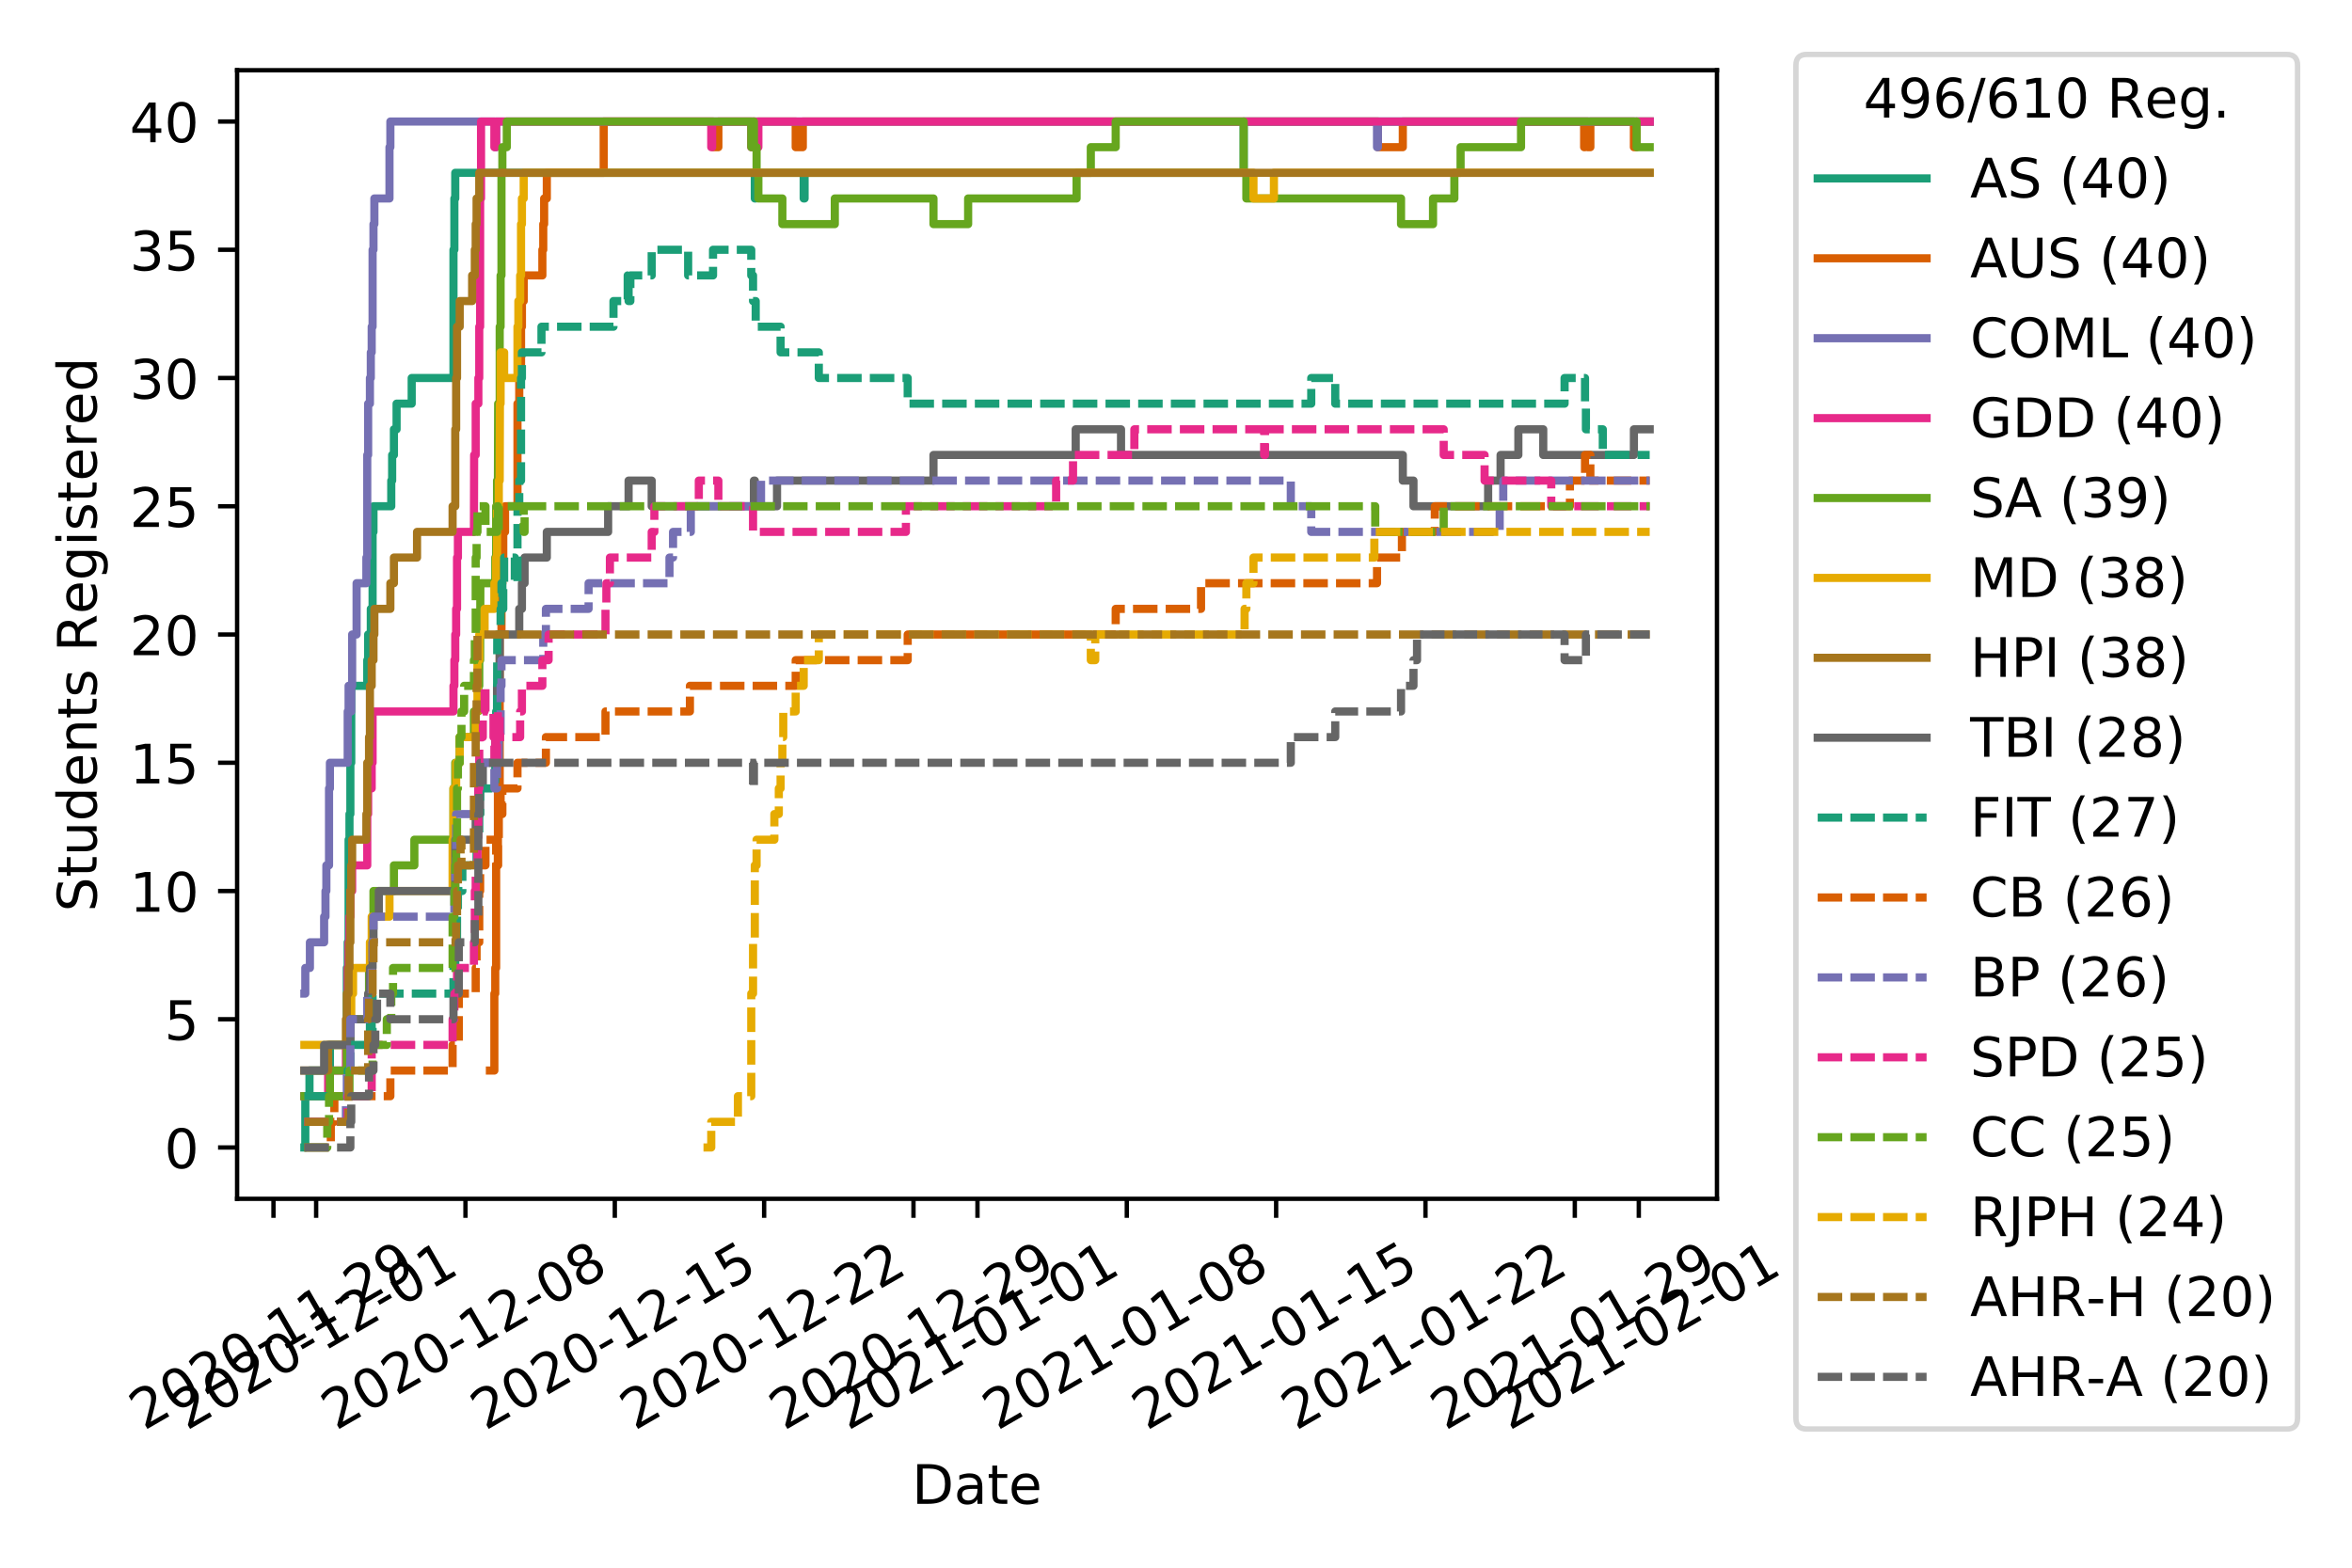 <?xml version="1.0" encoding="utf-8" standalone="no"?>
<!DOCTYPE svg PUBLIC "-//W3C//DTD SVG 1.1//EN"
  "http://www.w3.org/Graphics/SVG/1.1/DTD/svg11.dtd">
<!-- Created with matplotlib (https://matplotlib.org/) -->
<svg height="288pt" version="1.1" viewBox="0 0 432 288" width="432pt" xmlns="http://www.w3.org/2000/svg" xmlns:xlink="http://www.w3.org/1999/xlink">
 <defs>
  <style type="text/css">
*{stroke-linecap:butt;stroke-linejoin:round;}
  </style>
 </defs>
 <g id="figure_1">
  <g id="patch_1">
   <path d="M 0 288 
L 432 288 
L 432 0 
L 0 0 
z
" style="fill:#ffffff;"/>
  </g>
  <g id="axes_1">
   <g id="patch_2">
    <path d="M 43.55 220.231 
L 315.36 220.231 
L 315.36 12.9 
L 43.55 12.9 
z
" style="fill:#ffffff;"/>
   </g>
   <g id="matplotlib.axis_1">
    <g id="xtick_1">
     <g id="line2d_1">
      <defs>
       <path d="M 0 0 
L 0 3.5 
" id="m298399f3c4" style="stroke:#000000;stroke-width:0.8;"/>
      </defs>
      <g>
       <use style="stroke:#000000;stroke-width:0.8;" x="50.23" xlink:href="#m298399f3c4" y="220.231"/>
      </g>
     </g>
     <g id="text_1">
      <!-- 2020-11-29 -->
      <defs>
       <path d="M 19.188 8.297 
L 53.609 8.297 
L 53.609 0 
L 7.328 0 
L 7.328 8.297 
Q 12.938 14.109 22.625 23.891 
Q 32.328 33.688 34.812 36.531 
Q 39.547 41.844 41.422 45.531 
Q 43.312 49.219 43.312 52.781 
Q 43.312 58.594 39.234 62.25 
Q 35.156 65.922 28.609 65.922 
Q 23.969 65.922 18.812 64.312 
Q 13.672 62.703 7.812 59.422 
L 7.812 69.391 
Q 13.766 71.781 18.938 73 
Q 24.125 74.219 28.422 74.219 
Q 39.75 74.219 46.484 68.547 
Q 53.219 62.891 53.219 53.422 
Q 53.219 48.922 51.531 44.891 
Q 49.859 40.875 45.406 35.406 
Q 44.188 33.984 37.641 27.219 
Q 31.109 20.453 19.188 8.297 
z
" id="DejaVuSans-50"/>
       <path d="M 31.781 66.406 
Q 24.172 66.406 20.328 58.906 
Q 16.5 51.422 16.5 36.375 
Q 16.5 21.391 20.328 13.891 
Q 24.172 6.391 31.781 6.391 
Q 39.453 6.391 43.281 13.891 
Q 47.125 21.391 47.125 36.375 
Q 47.125 51.422 43.281 58.906 
Q 39.453 66.406 31.781 66.406 
z
M 31.781 74.219 
Q 44.047 74.219 50.516 64.516 
Q 56.984 54.828 56.984 36.375 
Q 56.984 17.969 50.516 8.266 
Q 44.047 -1.422 31.781 -1.422 
Q 19.531 -1.422 13.062 8.266 
Q 6.594 17.969 6.594 36.375 
Q 6.594 54.828 13.062 64.516 
Q 19.531 74.219 31.781 74.219 
z
" id="DejaVuSans-48"/>
       <path d="M 4.891 31.391 
L 31.203 31.391 
L 31.203 23.391 
L 4.891 23.391 
z
" id="DejaVuSans-45"/>
       <path d="M 12.406 8.297 
L 28.516 8.297 
L 28.516 63.922 
L 10.984 60.406 
L 10.984 69.391 
L 28.422 72.906 
L 38.281 72.906 
L 38.281 8.297 
L 54.391 8.297 
L 54.391 0 
L 12.406 0 
z
" id="DejaVuSans-49"/>
       <path d="M 10.984 1.516 
L 10.984 10.5 
Q 14.703 8.734 18.5 7.812 
Q 22.312 6.891 25.984 6.891 
Q 35.75 6.891 40.891 13.453 
Q 46.047 20.016 46.781 33.406 
Q 43.953 29.203 39.594 26.953 
Q 35.25 24.703 29.984 24.703 
Q 19.047 24.703 12.672 31.312 
Q 6.297 37.938 6.297 49.422 
Q 6.297 60.641 12.938 67.422 
Q 19.578 74.219 30.609 74.219 
Q 43.266 74.219 49.922 64.516 
Q 56.594 54.828 56.594 36.375 
Q 56.594 19.141 48.406 8.859 
Q 40.234 -1.422 26.422 -1.422 
Q 22.703 -1.422 18.891 -0.688 
Q 15.094 0.047 10.984 1.516 
z
M 30.609 32.422 
Q 37.25 32.422 41.125 36.953 
Q 45.016 41.5 45.016 49.422 
Q 45.016 57.281 41.125 61.844 
Q 37.25 66.406 30.609 66.406 
Q 23.969 66.406 20.094 61.844 
Q 16.219 57.281 16.219 49.422 
Q 16.219 41.5 20.094 36.953 
Q 23.969 32.422 30.609 32.422 
z
" id="DejaVuSans-57"/>
      </defs>
      <g transform="translate(26.445 262.869)rotate(-30)scale(0.1 -0.1)">
       <use xlink:href="#DejaVuSans-50"/>
       <use x="63.623" xlink:href="#DejaVuSans-48"/>
       <use x="127.246" xlink:href="#DejaVuSans-50"/>
       <use x="190.869" xlink:href="#DejaVuSans-48"/>
       <use x="254.492" xlink:href="#DejaVuSans-45"/>
       <use x="290.576" xlink:href="#DejaVuSans-49"/>
       <use x="354.199" xlink:href="#DejaVuSans-49"/>
       <use x="417.822" xlink:href="#DejaVuSans-45"/>
       <use x="453.906" xlink:href="#DejaVuSans-50"/>
       <use x="517.529" xlink:href="#DejaVuSans-57"/>
      </g>
     </g>
    </g>
    <g id="xtick_2">
     <g id="line2d_2">
      <g>
       <use style="stroke:#000000;stroke-width:0.8;" x="58.067" xlink:href="#m298399f3c4" y="220.231"/>
      </g>
     </g>
     <g id="text_2">
      <!-- 2020-12-01 -->
      <g transform="translate(34.282 262.869)rotate(-30)scale(0.1 -0.1)">
       <use xlink:href="#DejaVuSans-50"/>
       <use x="63.623" xlink:href="#DejaVuSans-48"/>
       <use x="127.246" xlink:href="#DejaVuSans-50"/>
       <use x="190.869" xlink:href="#DejaVuSans-48"/>
       <use x="254.492" xlink:href="#DejaVuSans-45"/>
       <use x="290.576" xlink:href="#DejaVuSans-49"/>
       <use x="354.199" xlink:href="#DejaVuSans-50"/>
       <use x="417.822" xlink:href="#DejaVuSans-45"/>
       <use x="453.906" xlink:href="#DejaVuSans-48"/>
       <use x="517.529" xlink:href="#DejaVuSans-49"/>
      </g>
     </g>
    </g>
    <g id="xtick_3">
     <g id="line2d_3">
      <g>
       <use style="stroke:#000000;stroke-width:0.8;" x="85.496" xlink:href="#m298399f3c4" y="220.231"/>
      </g>
     </g>
     <g id="text_3">
      <!-- 2020-12-08 -->
      <defs>
       <path d="M 31.781 34.625 
Q 24.75 34.625 20.719 30.859 
Q 16.703 27.094 16.703 20.516 
Q 16.703 13.922 20.719 10.156 
Q 24.75 6.391 31.781 6.391 
Q 38.812 6.391 42.859 10.172 
Q 46.922 13.969 46.922 20.516 
Q 46.922 27.094 42.891 30.859 
Q 38.875 34.625 31.781 34.625 
z
M 21.922 38.812 
Q 15.578 40.375 12.031 44.719 
Q 8.5 49.078 8.5 55.328 
Q 8.5 64.062 14.719 69.141 
Q 20.953 74.219 31.781 74.219 
Q 42.672 74.219 48.875 69.141 
Q 55.078 64.062 55.078 55.328 
Q 55.078 49.078 51.531 44.719 
Q 48 40.375 41.703 38.812 
Q 48.828 37.156 52.797 32.312 
Q 56.781 27.484 56.781 20.516 
Q 56.781 9.906 50.312 4.234 
Q 43.844 -1.422 31.781 -1.422 
Q 19.734 -1.422 13.25 4.234 
Q 6.781 9.906 6.781 20.516 
Q 6.781 27.484 10.781 32.312 
Q 14.797 37.156 21.922 38.812 
z
M 18.312 54.391 
Q 18.312 48.734 21.844 45.562 
Q 25.391 42.391 31.781 42.391 
Q 38.141 42.391 41.719 45.562 
Q 45.312 48.734 45.312 54.391 
Q 45.312 60.062 41.719 63.234 
Q 38.141 66.406 31.781 66.406 
Q 25.391 66.406 21.844 63.234 
Q 18.312 60.062 18.312 54.391 
z
" id="DejaVuSans-56"/>
      </defs>
      <g transform="translate(61.71 262.869)rotate(-30)scale(0.1 -0.1)">
       <use xlink:href="#DejaVuSans-50"/>
       <use x="63.623" xlink:href="#DejaVuSans-48"/>
       <use x="127.246" xlink:href="#DejaVuSans-50"/>
       <use x="190.869" xlink:href="#DejaVuSans-48"/>
       <use x="254.492" xlink:href="#DejaVuSans-45"/>
       <use x="290.576" xlink:href="#DejaVuSans-49"/>
       <use x="354.199" xlink:href="#DejaVuSans-50"/>
       <use x="417.822" xlink:href="#DejaVuSans-45"/>
       <use x="453.906" xlink:href="#DejaVuSans-48"/>
       <use x="517.529" xlink:href="#DejaVuSans-56"/>
      </g>
     </g>
    </g>
    <g id="xtick_4">
     <g id="line2d_4">
      <g>
       <use style="stroke:#000000;stroke-width:0.8;" x="112.924" xlink:href="#m298399f3c4" y="220.231"/>
      </g>
     </g>
     <g id="text_4">
      <!-- 2020-12-15 -->
      <defs>
       <path d="M 10.797 72.906 
L 49.516 72.906 
L 49.516 64.594 
L 19.828 64.594 
L 19.828 46.734 
Q 21.969 47.469 24.109 47.828 
Q 26.266 48.188 28.422 48.188 
Q 40.625 48.188 47.75 41.5 
Q 54.891 34.812 54.891 23.391 
Q 54.891 11.625 47.562 5.094 
Q 40.234 -1.422 26.906 -1.422 
Q 22.312 -1.422 17.547 -0.641 
Q 12.797 0.141 7.719 1.703 
L 7.719 11.625 
Q 12.109 9.234 16.797 8.062 
Q 21.484 6.891 26.703 6.891 
Q 35.156 6.891 40.078 11.328 
Q 45.016 15.766 45.016 23.391 
Q 45.016 31 40.078 35.438 
Q 35.156 39.891 26.703 39.891 
Q 22.75 39.891 18.812 39.016 
Q 14.891 38.141 10.797 36.281 
z
" id="DejaVuSans-53"/>
      </defs>
      <g transform="translate(89.139 262.869)rotate(-30)scale(0.1 -0.1)">
       <use xlink:href="#DejaVuSans-50"/>
       <use x="63.623" xlink:href="#DejaVuSans-48"/>
       <use x="127.246" xlink:href="#DejaVuSans-50"/>
       <use x="190.869" xlink:href="#DejaVuSans-48"/>
       <use x="254.492" xlink:href="#DejaVuSans-45"/>
       <use x="290.576" xlink:href="#DejaVuSans-49"/>
       <use x="354.199" xlink:href="#DejaVuSans-50"/>
       <use x="417.822" xlink:href="#DejaVuSans-45"/>
       <use x="453.906" xlink:href="#DejaVuSans-49"/>
       <use x="517.529" xlink:href="#DejaVuSans-53"/>
      </g>
     </g>
    </g>
    <g id="xtick_5">
     <g id="line2d_5">
      <g>
       <use style="stroke:#000000;stroke-width:0.8;" x="140.352" xlink:href="#m298399f3c4" y="220.231"/>
      </g>
     </g>
     <g id="text_5">
      <!-- 2020-12-22 -->
      <g transform="translate(116.567 262.869)rotate(-30)scale(0.1 -0.1)">
       <use xlink:href="#DejaVuSans-50"/>
       <use x="63.623" xlink:href="#DejaVuSans-48"/>
       <use x="127.246" xlink:href="#DejaVuSans-50"/>
       <use x="190.869" xlink:href="#DejaVuSans-48"/>
       <use x="254.492" xlink:href="#DejaVuSans-45"/>
       <use x="290.576" xlink:href="#DejaVuSans-49"/>
       <use x="354.199" xlink:href="#DejaVuSans-50"/>
       <use x="417.822" xlink:href="#DejaVuSans-45"/>
       <use x="453.906" xlink:href="#DejaVuSans-50"/>
       <use x="517.529" xlink:href="#DejaVuSans-50"/>
      </g>
     </g>
    </g>
    <g id="xtick_6">
     <g id="line2d_6">
      <g>
       <use style="stroke:#000000;stroke-width:0.8;" x="167.781" xlink:href="#m298399f3c4" y="220.231"/>
      </g>
     </g>
     <g id="text_6">
      <!-- 2020-12-29 -->
      <g transform="translate(143.996 262.869)rotate(-30)scale(0.1 -0.1)">
       <use xlink:href="#DejaVuSans-50"/>
       <use x="63.623" xlink:href="#DejaVuSans-48"/>
       <use x="127.246" xlink:href="#DejaVuSans-50"/>
       <use x="190.869" xlink:href="#DejaVuSans-48"/>
       <use x="254.492" xlink:href="#DejaVuSans-45"/>
       <use x="290.576" xlink:href="#DejaVuSans-49"/>
       <use x="354.199" xlink:href="#DejaVuSans-50"/>
       <use x="417.822" xlink:href="#DejaVuSans-45"/>
       <use x="453.906" xlink:href="#DejaVuSans-50"/>
       <use x="517.529" xlink:href="#DejaVuSans-57"/>
      </g>
     </g>
    </g>
    <g id="xtick_7">
     <g id="line2d_7">
      <g>
       <use style="stroke:#000000;stroke-width:0.8;" x="179.536" xlink:href="#m298399f3c4" y="220.231"/>
      </g>
     </g>
     <g id="text_7">
      <!-- 2021-01-01 -->
      <g transform="translate(155.751 262.869)rotate(-30)scale(0.1 -0.1)">
       <use xlink:href="#DejaVuSans-50"/>
       <use x="63.623" xlink:href="#DejaVuSans-48"/>
       <use x="127.246" xlink:href="#DejaVuSans-50"/>
       <use x="190.869" xlink:href="#DejaVuSans-49"/>
       <use x="254.492" xlink:href="#DejaVuSans-45"/>
       <use x="290.576" xlink:href="#DejaVuSans-48"/>
       <use x="354.199" xlink:href="#DejaVuSans-49"/>
       <use x="417.822" xlink:href="#DejaVuSans-45"/>
       <use x="453.906" xlink:href="#DejaVuSans-48"/>
       <use x="517.529" xlink:href="#DejaVuSans-49"/>
      </g>
     </g>
    </g>
    <g id="xtick_8">
     <g id="line2d_8">
      <g>
       <use style="stroke:#000000;stroke-width:0.8;" x="206.964" xlink:href="#m298399f3c4" y="220.231"/>
      </g>
     </g>
     <g id="text_8">
      <!-- 2021-01-08 -->
      <g transform="translate(183.179 262.869)rotate(-30)scale(0.1 -0.1)">
       <use xlink:href="#DejaVuSans-50"/>
       <use x="63.623" xlink:href="#DejaVuSans-48"/>
       <use x="127.246" xlink:href="#DejaVuSans-50"/>
       <use x="190.869" xlink:href="#DejaVuSans-49"/>
       <use x="254.492" xlink:href="#DejaVuSans-45"/>
       <use x="290.576" xlink:href="#DejaVuSans-48"/>
       <use x="354.199" xlink:href="#DejaVuSans-49"/>
       <use x="417.822" xlink:href="#DejaVuSans-45"/>
       <use x="453.906" xlink:href="#DejaVuSans-48"/>
       <use x="517.529" xlink:href="#DejaVuSans-56"/>
      </g>
     </g>
    </g>
    <g id="xtick_9">
     <g id="line2d_9">
      <g>
       <use style="stroke:#000000;stroke-width:0.8;" x="234.393" xlink:href="#m298399f3c4" y="220.231"/>
      </g>
     </g>
     <g id="text_9">
      <!-- 2021-01-15 -->
      <g transform="translate(210.608 262.869)rotate(-30)scale(0.1 -0.1)">
       <use xlink:href="#DejaVuSans-50"/>
       <use x="63.623" xlink:href="#DejaVuSans-48"/>
       <use x="127.246" xlink:href="#DejaVuSans-50"/>
       <use x="190.869" xlink:href="#DejaVuSans-49"/>
       <use x="254.492" xlink:href="#DejaVuSans-45"/>
       <use x="290.576" xlink:href="#DejaVuSans-48"/>
       <use x="354.199" xlink:href="#DejaVuSans-49"/>
       <use x="417.822" xlink:href="#DejaVuSans-45"/>
       <use x="453.906" xlink:href="#DejaVuSans-49"/>
       <use x="517.529" xlink:href="#DejaVuSans-53"/>
      </g>
     </g>
    </g>
    <g id="xtick_10">
     <g id="line2d_10">
      <g>
       <use style="stroke:#000000;stroke-width:0.8;" x="261.821" xlink:href="#m298399f3c4" y="220.231"/>
      </g>
     </g>
     <g id="text_10">
      <!-- 2021-01-22 -->
      <g transform="translate(238.036 262.869)rotate(-30)scale(0.1 -0.1)">
       <use xlink:href="#DejaVuSans-50"/>
       <use x="63.623" xlink:href="#DejaVuSans-48"/>
       <use x="127.246" xlink:href="#DejaVuSans-50"/>
       <use x="190.869" xlink:href="#DejaVuSans-49"/>
       <use x="254.492" xlink:href="#DejaVuSans-45"/>
       <use x="290.576" xlink:href="#DejaVuSans-48"/>
       <use x="354.199" xlink:href="#DejaVuSans-49"/>
       <use x="417.822" xlink:href="#DejaVuSans-45"/>
       <use x="453.906" xlink:href="#DejaVuSans-50"/>
       <use x="517.529" xlink:href="#DejaVuSans-50"/>
      </g>
     </g>
    </g>
    <g id="xtick_11">
     <g id="line2d_11">
      <g>
       <use style="stroke:#000000;stroke-width:0.8;" x="289.25" xlink:href="#m298399f3c4" y="220.231"/>
      </g>
     </g>
     <g id="text_11">
      <!-- 2021-01-29 -->
      <g transform="translate(265.464 262.869)rotate(-30)scale(0.1 -0.1)">
       <use xlink:href="#DejaVuSans-50"/>
       <use x="63.623" xlink:href="#DejaVuSans-48"/>
       <use x="127.246" xlink:href="#DejaVuSans-50"/>
       <use x="190.869" xlink:href="#DejaVuSans-49"/>
       <use x="254.492" xlink:href="#DejaVuSans-45"/>
       <use x="290.576" xlink:href="#DejaVuSans-48"/>
       <use x="354.199" xlink:href="#DejaVuSans-49"/>
       <use x="417.822" xlink:href="#DejaVuSans-45"/>
       <use x="453.906" xlink:href="#DejaVuSans-50"/>
       <use x="517.529" xlink:href="#DejaVuSans-57"/>
      </g>
     </g>
    </g>
    <g id="xtick_12">
     <g id="line2d_12">
      <g>
       <use style="stroke:#000000;stroke-width:0.8;" x="301.005" xlink:href="#m298399f3c4" y="220.231"/>
      </g>
     </g>
     <g id="text_12">
      <!-- 2021-02-01 -->
      <g transform="translate(277.22 262.869)rotate(-30)scale(0.1 -0.1)">
       <use xlink:href="#DejaVuSans-50"/>
       <use x="63.623" xlink:href="#DejaVuSans-48"/>
       <use x="127.246" xlink:href="#DejaVuSans-50"/>
       <use x="190.869" xlink:href="#DejaVuSans-49"/>
       <use x="254.492" xlink:href="#DejaVuSans-45"/>
       <use x="290.576" xlink:href="#DejaVuSans-48"/>
       <use x="354.199" xlink:href="#DejaVuSans-50"/>
       <use x="417.822" xlink:href="#DejaVuSans-45"/>
       <use x="453.906" xlink:href="#DejaVuSans-48"/>
       <use x="517.529" xlink:href="#DejaVuSans-49"/>
      </g>
     </g>
    </g>
    <g id="text_13">
     <!-- Date -->
     <defs>
      <path d="M 19.672 64.797 
L 19.672 8.109 
L 31.594 8.109 
Q 46.688 8.109 53.688 14.938 
Q 60.688 21.781 60.688 36.531 
Q 60.688 51.172 53.688 57.984 
Q 46.688 64.797 31.594 64.797 
z
M 9.812 72.906 
L 30.078 72.906 
Q 51.266 72.906 61.172 64.094 
Q 71.094 55.281 71.094 36.531 
Q 71.094 17.672 61.125 8.828 
Q 51.172 0 30.078 0 
L 9.812 0 
z
" id="DejaVuSans-68"/>
      <path d="M 34.281 27.484 
Q 23.391 27.484 19.188 25 
Q 14.984 22.516 14.984 16.5 
Q 14.984 11.719 18.141 8.906 
Q 21.297 6.109 26.703 6.109 
Q 34.188 6.109 38.703 11.406 
Q 43.219 16.703 43.219 25.484 
L 43.219 27.484 
z
M 52.203 31.203 
L 52.203 0 
L 43.219 0 
L 43.219 8.297 
Q 40.141 3.328 35.547 0.953 
Q 30.953 -1.422 24.312 -1.422 
Q 15.922 -1.422 10.953 3.297 
Q 6 8.016 6 15.922 
Q 6 25.141 12.172 29.828 
Q 18.359 34.516 30.609 34.516 
L 43.219 34.516 
L 43.219 35.406 
Q 43.219 41.609 39.141 45 
Q 35.062 48.391 27.688 48.391 
Q 23 48.391 18.547 47.266 
Q 14.109 46.141 10.016 43.891 
L 10.016 52.203 
Q 14.938 54.109 19.578 55.047 
Q 24.219 56 28.609 56 
Q 40.484 56 46.344 49.844 
Q 52.203 43.703 52.203 31.203 
z
" id="DejaVuSans-97"/>
      <path d="M 18.312 70.219 
L 18.312 54.688 
L 36.812 54.688 
L 36.812 47.703 
L 18.312 47.703 
L 18.312 18.016 
Q 18.312 11.328 20.141 9.422 
Q 21.969 7.516 27.594 7.516 
L 36.812 7.516 
L 36.812 0 
L 27.594 0 
Q 17.188 0 13.234 3.875 
Q 9.281 7.766 9.281 18.016 
L 9.281 47.703 
L 2.688 47.703 
L 2.688 54.688 
L 9.281 54.688 
L 9.281 70.219 
z
" id="DejaVuSans-116"/>
      <path d="M 56.203 29.594 
L 56.203 25.203 
L 14.891 25.203 
Q 15.484 15.922 20.484 11.062 
Q 25.484 6.203 34.422 6.203 
Q 39.594 6.203 44.453 7.469 
Q 49.312 8.734 54.109 11.281 
L 54.109 2.781 
Q 49.266 0.734 44.188 -0.344 
Q 39.109 -1.422 33.891 -1.422 
Q 20.797 -1.422 13.156 6.188 
Q 5.516 13.812 5.516 26.812 
Q 5.516 40.234 12.766 48.109 
Q 20.016 56 32.328 56 
Q 43.359 56 49.781 48.891 
Q 56.203 41.797 56.203 29.594 
z
M 47.219 32.234 
Q 47.125 39.594 43.094 43.984 
Q 39.062 48.391 32.422 48.391 
Q 24.906 48.391 20.391 44.141 
Q 15.875 39.891 15.188 32.172 
z
" id="DejaVuSans-101"/>
     </defs>
     <g transform="translate(167.504 276.269)scale(0.1 -0.1)">
      <use xlink:href="#DejaVuSans-68"/>
      <use x="77.002" xlink:href="#DejaVuSans-97"/>
      <use x="138.281" xlink:href="#DejaVuSans-116"/>
      <use x="177.49" xlink:href="#DejaVuSans-101"/>
     </g>
    </g>
   </g>
   <g id="matplotlib.axis_2">
    <g id="ytick_1">
     <g id="line2d_13">
      <defs>
       <path d="M 0 0 
L -3.5 0 
" id="mb1e828f11e" style="stroke:#000000;stroke-width:0.8;"/>
      </defs>
      <g>
       <use style="stroke:#000000;stroke-width:0.8;" x="43.55" xlink:href="#mb1e828f11e" y="210.807"/>
      </g>
     </g>
     <g id="text_14">
      <!-- 0 -->
      <g transform="translate(30.188 214.606)scale(0.1 -0.1)">
       <use xlink:href="#DejaVuSans-48"/>
      </g>
     </g>
    </g>
    <g id="ytick_2">
     <g id="line2d_14">
      <g>
       <use style="stroke:#000000;stroke-width:0.8;" x="43.55" xlink:href="#mb1e828f11e" y="187.246"/>
      </g>
     </g>
     <g id="text_15">
      <!-- 5 -->
      <g transform="translate(30.188 191.046)scale(0.1 -0.1)">
       <use xlink:href="#DejaVuSans-53"/>
      </g>
     </g>
    </g>
    <g id="ytick_3">
     <g id="line2d_15">
      <g>
       <use style="stroke:#000000;stroke-width:0.8;" x="43.55" xlink:href="#mb1e828f11e" y="163.686"/>
      </g>
     </g>
     <g id="text_16">
      <!-- 10 -->
      <g transform="translate(23.825 167.485)scale(0.1 -0.1)">
       <use xlink:href="#DejaVuSans-49"/>
       <use x="63.623" xlink:href="#DejaVuSans-48"/>
      </g>
     </g>
    </g>
    <g id="ytick_4">
     <g id="line2d_16">
      <g>
       <use style="stroke:#000000;stroke-width:0.8;" x="43.55" xlink:href="#mb1e828f11e" y="140.126"/>
      </g>
     </g>
     <g id="text_17">
      <!-- 15 -->
      <g transform="translate(23.825 143.925)scale(0.1 -0.1)">
       <use xlink:href="#DejaVuSans-49"/>
       <use x="63.623" xlink:href="#DejaVuSans-53"/>
      </g>
     </g>
    </g>
    <g id="ytick_5">
     <g id="line2d_17">
      <g>
       <use style="stroke:#000000;stroke-width:0.8;" x="43.55" xlink:href="#mb1e828f11e" y="116.565"/>
      </g>
     </g>
     <g id="text_18">
      <!-- 20 -->
      <g transform="translate(23.825 120.365)scale(0.1 -0.1)">
       <use xlink:href="#DejaVuSans-50"/>
       <use x="63.623" xlink:href="#DejaVuSans-48"/>
      </g>
     </g>
    </g>
    <g id="ytick_6">
     <g id="line2d_18">
      <g>
       <use style="stroke:#000000;stroke-width:0.8;" x="43.55" xlink:href="#mb1e828f11e" y="93.005"/>
      </g>
     </g>
     <g id="text_19">
      <!-- 25 -->
      <g transform="translate(23.825 96.804)scale(0.1 -0.1)">
       <use xlink:href="#DejaVuSans-50"/>
       <use x="63.623" xlink:href="#DejaVuSans-53"/>
      </g>
     </g>
    </g>
    <g id="ytick_7">
     <g id="line2d_19">
      <g>
       <use style="stroke:#000000;stroke-width:0.8;" x="43.55" xlink:href="#mb1e828f11e" y="69.445"/>
      </g>
     </g>
     <g id="text_20">
      <!-- 30 -->
      <defs>
       <path d="M 40.578 39.312 
Q 47.656 37.797 51.625 33 
Q 55.609 28.219 55.609 21.188 
Q 55.609 10.406 48.188 4.484 
Q 40.766 -1.422 27.094 -1.422 
Q 22.516 -1.422 17.656 -0.516 
Q 12.797 0.391 7.625 2.203 
L 7.625 11.719 
Q 11.719 9.328 16.594 8.109 
Q 21.484 6.891 26.812 6.891 
Q 36.078 6.891 40.938 10.547 
Q 45.797 14.203 45.797 21.188 
Q 45.797 27.641 41.281 31.266 
Q 36.766 34.906 28.719 34.906 
L 20.219 34.906 
L 20.219 43.016 
L 29.109 43.016 
Q 36.375 43.016 40.234 45.922 
Q 44.094 48.828 44.094 54.297 
Q 44.094 59.906 40.109 62.906 
Q 36.141 65.922 28.719 65.922 
Q 24.656 65.922 20.016 65.031 
Q 15.375 64.156 9.812 62.312 
L 9.812 71.094 
Q 15.438 72.656 20.344 73.438 
Q 25.25 74.219 29.594 74.219 
Q 40.828 74.219 47.359 69.109 
Q 53.906 64.016 53.906 55.328 
Q 53.906 49.266 50.438 45.094 
Q 46.969 40.922 40.578 39.312 
z
" id="DejaVuSans-51"/>
      </defs>
      <g transform="translate(23.825 73.244)scale(0.1 -0.1)">
       <use xlink:href="#DejaVuSans-51"/>
       <use x="63.623" xlink:href="#DejaVuSans-48"/>
      </g>
     </g>
    </g>
    <g id="ytick_8">
     <g id="line2d_20">
      <g>
       <use style="stroke:#000000;stroke-width:0.8;" x="43.55" xlink:href="#mb1e828f11e" y="45.884"/>
      </g>
     </g>
     <g id="text_21">
      <!-- 35 -->
      <g transform="translate(23.825 49.684)scale(0.1 -0.1)">
       <use xlink:href="#DejaVuSans-51"/>
       <use x="63.623" xlink:href="#DejaVuSans-53"/>
      </g>
     </g>
    </g>
    <g id="ytick_9">
     <g id="line2d_21">
      <g>
       <use style="stroke:#000000;stroke-width:0.8;" x="43.55" xlink:href="#mb1e828f11e" y="22.324"/>
      </g>
     </g>
     <g id="text_22">
      <!-- 40 -->
      <defs>
       <path d="M 37.797 64.312 
L 12.891 25.391 
L 37.797 25.391 
z
M 35.203 72.906 
L 47.609 72.906 
L 47.609 25.391 
L 58.016 25.391 
L 58.016 17.188 
L 47.609 17.188 
L 47.609 0 
L 37.797 0 
L 37.797 17.188 
L 4.891 17.188 
L 4.891 26.703 
z
" id="DejaVuSans-52"/>
      </defs>
      <g transform="translate(23.825 26.123)scale(0.1 -0.1)">
       <use xlink:href="#DejaVuSans-52"/>
       <use x="63.623" xlink:href="#DejaVuSans-48"/>
      </g>
     </g>
    </g>
    <g id="text_23">
     <!-- Students Registered -->
     <defs>
      <path d="M 53.516 70.516 
L 53.516 60.891 
Q 47.906 63.578 42.922 64.891 
Q 37.938 66.219 33.297 66.219 
Q 25.25 66.219 20.875 63.094 
Q 16.5 59.969 16.5 54.203 
Q 16.5 49.359 19.406 46.891 
Q 22.312 44.438 30.422 42.922 
L 36.375 41.703 
Q 47.406 39.594 52.656 34.297 
Q 57.906 29 57.906 20.125 
Q 57.906 9.516 50.797 4.047 
Q 43.703 -1.422 29.984 -1.422 
Q 24.812 -1.422 18.969 -0.25 
Q 13.141 0.922 6.891 3.219 
L 6.891 13.375 
Q 12.891 10.016 18.656 8.297 
Q 24.422 6.594 29.984 6.594 
Q 38.422 6.594 43.016 9.906 
Q 47.609 13.234 47.609 19.391 
Q 47.609 24.75 44.312 27.781 
Q 41.016 30.812 33.5 32.328 
L 27.484 33.5 
Q 16.453 35.688 11.516 40.375 
Q 6.594 45.062 6.594 53.422 
Q 6.594 63.094 13.406 68.656 
Q 20.219 74.219 32.172 74.219 
Q 37.312 74.219 42.625 73.281 
Q 47.953 72.359 53.516 70.516 
z
" id="DejaVuSans-83"/>
      <path d="M 8.5 21.578 
L 8.5 54.688 
L 17.484 54.688 
L 17.484 21.922 
Q 17.484 14.156 20.5 10.266 
Q 23.531 6.391 29.594 6.391 
Q 36.859 6.391 41.078 11.031 
Q 45.312 15.672 45.312 23.688 
L 45.312 54.688 
L 54.297 54.688 
L 54.297 0 
L 45.312 0 
L 45.312 8.406 
Q 42.047 3.422 37.719 1 
Q 33.406 -1.422 27.688 -1.422 
Q 18.266 -1.422 13.375 4.438 
Q 8.5 10.297 8.5 21.578 
z
M 31.109 56 
z
" id="DejaVuSans-117"/>
      <path d="M 45.406 46.391 
L 45.406 75.984 
L 54.391 75.984 
L 54.391 0 
L 45.406 0 
L 45.406 8.203 
Q 42.578 3.328 38.25 0.953 
Q 33.938 -1.422 27.875 -1.422 
Q 17.969 -1.422 11.734 6.484 
Q 5.516 14.406 5.516 27.297 
Q 5.516 40.188 11.734 48.094 
Q 17.969 56 27.875 56 
Q 33.938 56 38.25 53.625 
Q 42.578 51.266 45.406 46.391 
z
M 14.797 27.297 
Q 14.797 17.391 18.875 11.75 
Q 22.953 6.109 30.078 6.109 
Q 37.203 6.109 41.297 11.75 
Q 45.406 17.391 45.406 27.297 
Q 45.406 37.203 41.297 42.844 
Q 37.203 48.484 30.078 48.484 
Q 22.953 48.484 18.875 42.844 
Q 14.797 37.203 14.797 27.297 
z
" id="DejaVuSans-100"/>
      <path d="M 54.891 33.016 
L 54.891 0 
L 45.906 0 
L 45.906 32.719 
Q 45.906 40.484 42.875 44.328 
Q 39.844 48.188 33.797 48.188 
Q 26.516 48.188 22.312 43.547 
Q 18.109 38.922 18.109 30.906 
L 18.109 0 
L 9.078 0 
L 9.078 54.688 
L 18.109 54.688 
L 18.109 46.188 
Q 21.344 51.125 25.703 53.562 
Q 30.078 56 35.797 56 
Q 45.219 56 50.047 50.172 
Q 54.891 44.344 54.891 33.016 
z
" id="DejaVuSans-110"/>
      <path d="M 44.281 53.078 
L 44.281 44.578 
Q 40.484 46.531 36.375 47.5 
Q 32.281 48.484 27.875 48.484 
Q 21.188 48.484 17.844 46.438 
Q 14.5 44.391 14.5 40.281 
Q 14.5 37.156 16.891 35.375 
Q 19.281 33.594 26.516 31.984 
L 29.594 31.297 
Q 39.156 29.25 43.188 25.516 
Q 47.219 21.781 47.219 15.094 
Q 47.219 7.469 41.188 3.016 
Q 35.156 -1.422 24.609 -1.422 
Q 20.219 -1.422 15.453 -0.562 
Q 10.688 0.297 5.422 2 
L 5.422 11.281 
Q 10.406 8.688 15.234 7.391 
Q 20.062 6.109 24.812 6.109 
Q 31.156 6.109 34.562 8.281 
Q 37.984 10.453 37.984 14.406 
Q 37.984 18.062 35.516 20.016 
Q 33.062 21.969 24.703 23.781 
L 21.578 24.516 
Q 13.234 26.266 9.516 29.906 
Q 5.812 33.547 5.812 39.891 
Q 5.812 47.609 11.281 51.797 
Q 16.75 56 26.812 56 
Q 31.781 56 36.172 55.266 
Q 40.578 54.547 44.281 53.078 
z
" id="DejaVuSans-115"/>
      <path id="DejaVuSans-32"/>
      <path d="M 44.391 34.188 
Q 47.562 33.109 50.562 29.594 
Q 53.562 26.078 56.594 19.922 
L 66.609 0 
L 56 0 
L 46.688 18.703 
Q 43.062 26.031 39.672 28.422 
Q 36.281 30.812 30.422 30.812 
L 19.672 30.812 
L 19.672 0 
L 9.812 0 
L 9.812 72.906 
L 32.078 72.906 
Q 44.578 72.906 50.734 67.672 
Q 56.891 62.453 56.891 51.906 
Q 56.891 45.016 53.688 40.469 
Q 50.484 35.938 44.391 34.188 
z
M 19.672 64.797 
L 19.672 38.922 
L 32.078 38.922 
Q 39.203 38.922 42.844 42.219 
Q 46.484 45.516 46.484 51.906 
Q 46.484 58.297 42.844 61.547 
Q 39.203 64.797 32.078 64.797 
z
" id="DejaVuSans-82"/>
      <path d="M 45.406 27.984 
Q 45.406 37.75 41.375 43.109 
Q 37.359 48.484 30.078 48.484 
Q 22.859 48.484 18.828 43.109 
Q 14.797 37.75 14.797 27.984 
Q 14.797 18.266 18.828 12.891 
Q 22.859 7.516 30.078 7.516 
Q 37.359 7.516 41.375 12.891 
Q 45.406 18.266 45.406 27.984 
z
M 54.391 6.781 
Q 54.391 -7.172 48.188 -13.984 
Q 42 -20.797 29.203 -20.797 
Q 24.469 -20.797 20.266 -20.094 
Q 16.062 -19.391 12.109 -17.922 
L 12.109 -9.188 
Q 16.062 -11.328 19.922 -12.344 
Q 23.781 -13.375 27.781 -13.375 
Q 36.625 -13.375 41.016 -8.766 
Q 45.406 -4.156 45.406 5.172 
L 45.406 9.625 
Q 42.625 4.781 38.281 2.391 
Q 33.938 0 27.875 0 
Q 17.828 0 11.672 7.656 
Q 5.516 15.328 5.516 27.984 
Q 5.516 40.672 11.672 48.328 
Q 17.828 56 27.875 56 
Q 33.938 56 38.281 53.609 
Q 42.625 51.219 45.406 46.391 
L 45.406 54.688 
L 54.391 54.688 
z
" id="DejaVuSans-103"/>
      <path d="M 9.422 54.688 
L 18.406 54.688 
L 18.406 0 
L 9.422 0 
z
M 9.422 75.984 
L 18.406 75.984 
L 18.406 64.594 
L 9.422 64.594 
z
" id="DejaVuSans-105"/>
      <path d="M 41.109 46.297 
Q 39.594 47.172 37.812 47.578 
Q 36.031 48 33.891 48 
Q 26.266 48 22.188 43.047 
Q 18.109 38.094 18.109 28.812 
L 18.109 0 
L 9.078 0 
L 9.078 54.688 
L 18.109 54.688 
L 18.109 46.188 
Q 20.953 51.172 25.484 53.578 
Q 30.031 56 36.531 56 
Q 37.453 56 38.578 55.875 
Q 39.703 55.766 41.062 55.516 
z
" id="DejaVuSans-114"/>
     </defs>
     <g transform="translate(17.745 167.499)rotate(-90)scale(0.1 -0.1)">
      <use xlink:href="#DejaVuSans-83"/>
      <use x="63.477" xlink:href="#DejaVuSans-116"/>
      <use x="102.686" xlink:href="#DejaVuSans-117"/>
      <use x="166.064" xlink:href="#DejaVuSans-100"/>
      <use x="229.541" xlink:href="#DejaVuSans-101"/>
      <use x="291.064" xlink:href="#DejaVuSans-110"/>
      <use x="354.443" xlink:href="#DejaVuSans-116"/>
      <use x="393.652" xlink:href="#DejaVuSans-115"/>
      <use x="445.752" xlink:href="#DejaVuSans-32"/>
      <use x="477.539" xlink:href="#DejaVuSans-82"/>
      <use x="546.959" xlink:href="#DejaVuSans-101"/>
      <use x="608.482" xlink:href="#DejaVuSans-103"/>
      <use x="671.959" xlink:href="#DejaVuSans-105"/>
      <use x="699.742" xlink:href="#DejaVuSans-115"/>
      <use x="751.842" xlink:href="#DejaVuSans-116"/>
      <use x="791.051" xlink:href="#DejaVuSans-101"/>
      <use x="852.574" xlink:href="#DejaVuSans-114"/>
      <use x="893.656" xlink:href="#DejaVuSans-101"/>
      <use x="955.18" xlink:href="#DejaVuSans-100"/>
     </g>
    </g>
   </g>
   <g id="line2d_22">
    <path clip-path="url(#pf962ab8525)" d="M 55.905 210.807 
L 56.077 210.807 
L 56.077 201.383 
L 56.187 201.383 
L 56.843 201.383 
L 56.843 196.67 
L 56.922 196.67 
L 60.598 196.67 
L 60.598 191.958 
L 60.68 191.958 
L 63.7 191.958 
L 63.7 177.822 
L 63.782 177.822 
L 63.863 177.822 
L 63.863 173.11 
L 63.945 173.11 
L 64.027 173.11 
L 64.027 154.262 
L 64.108 154.262 
L 64.19 154.262 
L 64.19 149.55 
L 64.271 149.55 
L 64.353 149.55 
L 64.353 140.126 
L 64.435 140.126 
L 64.516 140.126 
L 64.516 125.99 
L 64.598 125.99 
L 67.455 125.99 
L 67.455 121.277 
L 67.537 121.277 
L 67.618 121.277 
L 67.618 116.565 
L 67.7 116.565 
L 68.108 116.565 
L 68.108 111.853 
L 68.19 111.853 
L 68.435 111.853 
L 68.435 97.717 
L 68.516 97.717 
L 68.598 97.717 
L 68.598 93.005 
L 68.68 93.005 
L 71.863 93.005 
L 71.863 88.293 
L 71.945 88.293 
L 72.027 88.293 
L 72.027 83.581 
L 72.108 83.581 
L 72.353 83.581 
L 72.353 78.869 
L 72.435 78.869 
L 72.843 78.869 
L 72.843 74.157 
L 72.924 74.157 
L 75.618 74.157 
L 75.618 69.445 
L 75.7 69.445 
L 83.292 69.445 
L 83.292 45.884 
L 83.373 45.884 
L 83.455 45.884 
L 83.455 36.46 
L 83.537 36.46 
L 83.618 36.46 
L 83.618 31.748 
L 83.7 31.748 
L 138.638 31.748 
L 138.638 36.46 
L 138.72 36.46 
L 138.802 36.46 
L 138.802 31.748 
L 138.883 31.748 
L 147.618 31.748 
L 147.618 36.46 
L 147.7 36.46 
L 147.781 36.46 
L 147.781 31.748 
L 147.863 31.748 
L 228.434 31.748 
L 228.434 22.324 
L 228.516 22.324 
L 303.005 22.324 
L 303.005 22.324 
" style="fill:none;stroke:#1b9e77;stroke-linecap:square;stroke-width:1.5;"/>
   </g>
   <g id="line2d_23">
    <path clip-path="url(#pf962ab8525)" d="M 89.986 196.67 
L 90.802 196.67 
L 90.802 182.534 
L 90.884 182.534 
L 90.965 182.534 
L 90.965 177.822 
L 91.047 177.822 
L 91.128 177.822 
L 91.128 158.974 
L 91.21 158.974 
L 91.455 158.974 
L 91.455 144.838 
L 91.537 144.838 
L 91.782 144.838 
L 91.782 116.565 
L 91.863 116.565 
L 92.108 116.565 
L 92.108 107.141 
L 92.19 107.141 
L 92.271 107.141 
L 92.271 102.429 
L 92.353 102.429 
L 92.435 102.429 
L 92.435 97.717 
L 92.516 97.717 
L 92.761 97.717 
L 92.761 93.005 
L 92.843 93.005 
L 95.047 93.005 
L 95.047 74.157 
L 95.128 74.157 
L 95.373 74.157 
L 95.373 69.445 
L 95.455 69.445 
L 95.7 69.445 
L 95.7 60.021 
L 95.782 60.021 
L 95.863 60.021 
L 95.863 55.309 
L 95.945 55.309 
L 96.19 55.309 
L 96.19 50.597 
L 96.271 50.597 
L 99.618 50.597 
L 99.618 45.884 
L 99.7 45.884 
L 99.781 45.884 
L 99.781 41.172 
L 99.863 41.172 
L 99.945 41.172 
L 99.945 36.46 
L 100.026 36.46 
L 100.435 36.46 
L 100.435 31.748 
L 100.516 31.748 
L 110.883 31.748 
L 110.883 22.324 
L 110.965 22.324 
L 130.965 22.324 
L 130.965 27.036 
L 131.047 27.036 
L 131.945 27.036 
L 131.945 22.324 
L 132.026 22.324 
L 146.149 22.324 
L 146.149 27.036 
L 146.23 27.036 
L 147.455 27.036 
L 147.455 22.324 
L 147.536 22.324 
L 253.087 22.324 
L 253.087 27.036 
L 253.168 27.036 
L 257.658 27.036 
L 257.658 22.324 
L 257.74 22.324 
L 290.964 22.324 
L 290.964 27.036 
L 291.046 27.036 
L 291.127 27.036 
L 291.127 22.324 
L 291.209 22.324 
L 291.617 22.324 
L 291.617 27.036 
L 291.699 27.036 
L 292.107 27.036 
L 292.107 22.324 
L 292.189 22.324 
L 300.107 22.324 
L 300.107 27.036 
L 300.189 27.036 
L 300.597 27.036 
L 300.597 22.324 
L 300.678 22.324 
L 303.005 22.324 
L 303.005 22.324 
" style="fill:none;stroke:#d95f02;stroke-linecap:square;stroke-width:1.5;"/>
   </g>
   <g id="line2d_24">
    <path clip-path="url(#pf962ab8525)" d="M 55.905 182.534 
L 56.077 182.534 
L 56.077 177.822 
L 56.187 177.822 
L 56.922 177.822 
L 56.922 173.11 
L 59.534 173.11 
L 59.534 168.398 
L 59.782 168.398 
L 59.782 163.686 
L 59.863 163.686 
L 59.945 163.686 
L 59.945 158.974 
L 60.027 158.974 
L 60.435 158.974 
L 60.435 144.838 
L 60.516 144.838 
L 60.598 144.838 
L 60.598 140.126 
L 60.68 140.126 
L 63.863 140.126 
L 63.863 130.702 
L 63.945 130.702 
L 64.027 130.702 
L 64.027 125.99 
L 64.108 125.99 
L 64.19 125.99 
L 64.19 130.702 
L 64.271 130.702 
L 64.516 130.702 
L 64.516 125.99 
L 64.598 125.99 
L 64.68 125.99 
L 64.68 116.565 
L 64.761 116.565 
L 65.496 116.565 
L 65.496 107.141 
L 65.578 107.141 
L 67.292 107.141 
L 67.292 102.429 
L 67.373 102.429 
L 67.455 102.429 
L 67.455 83.581 
L 67.537 83.581 
L 67.618 83.581 
L 67.618 74.157 
L 67.7 74.157 
L 67.945 74.157 
L 67.945 69.445 
L 68.027 69.445 
L 68.108 69.445 
L 68.108 64.733 
L 68.19 64.733 
L 68.271 64.733 
L 68.271 60.021 
L 68.353 60.021 
L 68.435 60.021 
L 68.435 45.884 
L 68.516 45.884 
L 68.598 45.884 
L 68.598 41.172 
L 68.68 41.172 
L 68.761 41.172 
L 68.761 36.46 
L 68.843 36.46 
L 71.537 36.46 
L 71.537 27.036 
L 71.618 27.036 
L 71.7 27.036 
L 71.7 22.324 
L 71.782 22.324 
L 90.965 22.324 
L 90.965 27.036 
L 91.047 27.036 
L 91.128 27.036 
L 91.128 22.324 
L 91.21 22.324 
L 252.924 22.324 
L 252.924 27.036 
L 253.005 27.036 
L 253.087 27.036 
L 253.087 22.324 
L 253.168 22.324 
L 303.005 22.324 
L 303.005 22.324 
" style="fill:none;stroke:#7570b3;stroke-linecap:square;stroke-width:1.5;"/>
   </g>
   <g id="line2d_25">
    <path clip-path="url(#pf962ab8525)" d="M 55.905 201.383 
L 60.272 201.383 
L 60.272 196.67 
L 60.353 196.67 
L 63.537 196.67 
L 63.537 191.958 
L 63.618 191.958 
L 63.7 191.958 
L 63.7 187.246 
L 63.782 187.246 
L 63.863 187.246 
L 63.863 177.822 
L 63.945 177.822 
L 64.027 177.822 
L 64.027 173.11 
L 64.108 173.11 
L 64.19 173.11 
L 64.19 168.398 
L 64.271 168.398 
L 64.353 168.398 
L 64.353 163.686 
L 64.435 163.686 
L 64.68 163.686 
L 64.68 158.974 
L 64.761 158.974 
L 67.455 158.974 
L 67.455 149.55 
L 67.537 149.55 
L 67.618 149.55 
L 67.618 144.838 
L 67.7 144.838 
L 68.271 144.838 
L 68.271 140.126 
L 68.353 140.126 
L 68.435 140.126 
L 68.435 130.702 
L 68.516 130.702 
L 83.292 130.702 
L 83.292 125.99 
L 83.373 125.99 
L 83.455 125.99 
L 83.455 121.277 
L 83.537 121.277 
L 83.618 121.277 
L 83.618 116.565 
L 83.7 116.565 
L 83.782 116.565 
L 83.782 111.853 
L 83.863 111.853 
L 83.945 111.853 
L 83.945 102.429 
L 84.026 102.429 
L 84.108 102.429 
L 84.108 97.717 
L 84.19 97.717 
L 87.047 97.717 
L 87.088 83.581 
L 87.128 83.581 
L 87.373 83.581 
L 87.373 74.157 
L 87.455 74.157 
L 87.863 74.157 
L 87.863 69.445 
L 87.945 69.445 
L 88.026 69.445 
L 88.026 60.021 
L 88.108 60.021 
L 88.19 60.021 
L 88.19 36.46 
L 88.271 36.46 
L 88.353 36.46 
L 88.353 22.324 
L 88.435 22.324 
L 90.802 22.324 
L 90.802 27.036 
L 90.884 27.036 
L 91.128 27.036 
L 91.128 22.324 
L 91.21 22.324 
L 130.638 22.324 
L 130.638 27.036 
L 130.72 27.036 
L 130.802 27.036 
L 130.802 22.324 
L 130.883 22.324 
L 137.985 22.324 
L 137.985 27.036 
L 138.067 27.036 
L 138.312 27.036 
L 138.312 22.324 
L 138.394 22.324 
L 138.638 22.324 
L 138.638 27.036 
L 138.72 27.036 
L 139.292 27.036 
L 139.292 22.324 
L 139.373 22.324 
L 303.005 22.324 
L 303.005 22.324 
" style="fill:none;stroke:#e7298a;stroke-linecap:square;stroke-width:1.5;"/>
   </g>
   <g id="line2d_26">
    <path clip-path="url(#pf962ab8525)" d="M 55.905 201.383 
L 60.598 201.383 
L 60.598 196.67 
L 60.68 196.67 
L 63.7 196.67 
L 63.7 191.958 
L 63.782 191.958 
L 64.353 191.958 
L 64.353 187.246 
L 64.435 187.246 
L 67.782 187.246 
L 67.782 177.822 
L 67.863 177.822 
L 68.108 177.822 
L 68.108 173.11 
L 68.19 173.11 
L 68.435 173.11 
L 68.435 168.398 
L 68.516 168.398 
L 68.598 168.398 
L 68.598 163.686 
L 68.68 163.686 
L 72.353 163.686 
L 72.353 158.974 
L 72.435 158.974 
L 76.108 158.974 
L 76.108 154.262 
L 76.19 154.262 
L 83.292 154.262 
L 83.292 144.838 
L 83.373 144.838 
L 83.618 144.838 
L 83.618 140.126 
L 83.7 140.126 
L 84.435 140.126 
L 84.435 135.414 
L 84.516 135.414 
L 87.047 135.414 
L 87.047 130.702 
L 87.128 130.702 
L 87.863 130.702 
L 87.863 125.99 
L 87.945 125.99 
L 88.026 125.99 
L 88.026 121.277 
L 88.108 121.277 
L 88.19 121.277 
L 88.231 107.141 
L 88.271 107.141 
L 90.965 107.141 
L 90.965 102.429 
L 91.047 102.429 
L 91.128 102.429 
L 91.128 93.005 
L 91.21 93.005 
L 91.292 93.005 
L 91.292 88.293 
L 91.373 88.293 
L 91.455 88.293 
L 91.496 74.157 
L 91.537 74.157 
L 91.782 74.157 
L 91.782 60.021 
L 91.863 60.021 
L 91.945 60.021 
L 91.945 50.597 
L 92.026 50.597 
L 92.108 50.597 
L 92.108 31.748 
L 92.19 31.748 
L 92.271 31.748 
L 92.271 27.036 
L 92.353 27.036 
L 93.088 27.036 
L 93.088 22.324 
L 93.169 22.324 
L 137.985 22.324 
L 137.985 27.036 
L 138.067 27.036 
L 138.149 27.036 
L 138.149 22.324 
L 138.23 22.324 
L 138.475 22.324 
L 138.475 27.036 
L 138.557 27.036 
L 138.965 27.036 
L 138.965 31.748 
L 139.047 31.748 
L 139.292 31.748 
L 139.292 36.46 
L 139.373 36.46 
L 143.7 36.46 
L 143.7 41.172 
L 143.781 41.172 
L 153.332 41.172 
L 153.332 36.46 
L 153.414 36.46 
L 171.455 36.46 
L 171.455 41.172 
L 171.536 41.172 
L 177.822 41.172 
L 177.822 36.46 
L 177.904 36.46 
L 197.74 36.46 
L 197.74 31.748 
L 197.822 31.748 
L 200.352 31.748 
L 200.352 27.036 
L 200.434 27.036 
L 204.924 27.036 
L 204.924 22.324 
L 228.434 22.324 
L 228.434 31.748 
L 228.516 31.748 
L 228.924 31.748 
L 228.924 36.46 
L 229.005 36.46 
L 257.332 36.46 
L 257.332 41.172 
L 257.413 41.172 
L 263.209 41.172 
L 263.209 36.46 
L 263.291 36.46 
L 267.128 36.46 
L 267.128 31.748 
L 267.209 31.748 
L 268.27 31.748 
L 268.27 27.036 
L 268.352 27.036 
L 279.372 27.036 
L 279.372 22.324 
L 279.454 22.324 
L 300.597 22.324 
L 300.597 27.036 
L 300.678 27.036 
L 303.005 27.036 
L 303.005 27.036 
" style="fill:none;stroke:#66a61e;stroke-linecap:square;stroke-width:1.5;"/>
   </g>
   <g id="line2d_27">
    <path clip-path="url(#pf962ab8525)" d="M 55.905 191.958 
L 63.7 191.958 
L 63.7 187.246 
L 63.782 187.246 
L 64.516 187.246 
L 64.516 182.534 
L 64.598 182.534 
L 64.843 182.534 
L 64.843 177.822 
L 64.925 177.822 
L 67.945 177.822 
L 67.945 173.11 
L 68.027 173.11 
L 68.271 173.11 
L 68.271 168.398 
L 68.353 168.398 
L 71.537 168.398 
L 71.537 163.686 
L 71.618 163.686 
L 83.129 163.686 
L 83.129 154.262 
L 83.21 154.262 
L 83.292 154.262 
L 83.292 144.838 
L 83.373 144.838 
L 83.782 144.838 
L 83.782 140.126 
L 83.863 140.126 
L 84.435 140.126 
L 84.435 135.414 
L 84.516 135.414 
L 87.373 135.414 
L 87.373 130.702 
L 87.455 130.702 
L 87.7 130.702 
L 87.7 121.277 
L 87.782 121.277 
L 88.026 121.277 
L 88.026 116.565 
L 88.108 116.565 
L 89.006 116.565 
L 89.006 111.853 
L 89.088 111.853 
L 90.802 111.853 
L 90.802 107.141 
L 90.884 107.141 
L 91.128 107.141 
L 91.128 102.429 
L 91.21 102.429 
L 91.292 102.429 
L 91.292 93.005 
L 91.373 93.005 
L 91.618 93.005 
L 91.618 88.293 
L 91.7 88.293 
L 91.782 88.293 
L 91.822 74.157 
L 91.863 74.157 
L 91.945 74.157 
L 91.945 64.733 
L 92.026 64.733 
L 92.598 64.733 
L 92.598 69.445 
L 92.68 69.445 
L 95.047 69.445 
L 95.047 60.021 
L 95.128 60.021 
L 95.21 60.021 
L 95.21 55.309 
L 95.292 55.309 
L 95.537 55.309 
L 95.537 50.597 
L 95.618 50.597 
L 95.7 50.597 
L 95.7 41.172 
L 95.782 41.172 
L 95.863 41.172 
L 95.863 36.46 
L 95.945 36.46 
L 96.19 36.46 
L 96.19 31.748 
L 96.271 31.748 
L 230.23 31.748 
L 230.23 36.46 
L 230.311 36.46 
L 233.985 36.46 
L 233.985 31.748 
L 234.067 31.748 
L 303.005 31.748 
L 303.005 31.748 
" style="fill:none;stroke:#e6ab02;stroke-linecap:square;stroke-width:1.5;"/>
   </g>
   <g id="line2d_28">
    <path clip-path="url(#pf962ab8525)" d="M 55.905 196.67 
L 60.272 196.67 
L 60.272 191.958 
L 60.353 191.958 
L 63.537 191.958 
L 63.537 187.246 
L 63.618 187.246 
L 63.7 187.246 
L 63.7 182.534 
L 63.782 182.534 
L 64.027 182.534 
L 64.027 177.822 
L 64.108 177.822 
L 64.19 177.822 
L 64.19 173.11 
L 64.271 173.11 
L 64.353 173.11 
L 64.353 163.686 
L 64.435 163.686 
L 64.516 163.686 
L 64.516 158.974 
L 64.598 158.974 
L 64.68 158.974 
L 64.68 154.262 
L 64.761 154.262 
L 67.292 154.262 
L 67.292 149.55 
L 67.373 149.55 
L 67.455 149.55 
L 67.455 140.126 
L 67.537 140.126 
L 67.782 140.126 
L 67.782 135.414 
L 67.863 135.414 
L 67.945 135.414 
L 67.945 125.99 
L 68.027 125.99 
L 68.271 125.99 
L 68.271 121.277 
L 68.353 121.277 
L 68.598 121.277 
L 68.598 116.565 
L 68.68 116.565 
L 68.761 116.565 
L 68.761 111.853 
L 68.843 111.853 
L 71.7 111.853 
L 71.7 107.141 
L 71.782 107.141 
L 72.353 107.141 
L 72.353 102.429 
L 72.435 102.429 
L 76.598 102.429 
L 76.598 97.717 
L 76.68 97.717 
L 83.129 97.717 
L 83.129 93.005 
L 83.21 93.005 
L 83.618 93.005 
L 83.618 78.869 
L 83.7 78.869 
L 83.782 78.869 
L 83.782 69.445 
L 83.863 69.445 
L 83.945 69.445 
L 83.945 60.021 
L 84.026 60.021 
L 84.435 60.021 
L 84.435 55.309 
L 84.516 55.309 
L 86.72 55.309 
L 86.72 50.597 
L 86.802 50.597 
L 87.21 50.597 
L 87.21 45.884 
L 87.292 45.884 
L 87.373 45.884 
L 87.373 41.172 
L 87.455 41.172 
L 87.537 41.172 
L 87.537 36.46 
L 87.618 36.46 
L 88.026 36.46 
L 88.026 31.748 
L 88.108 31.748 
L 303.005 31.748 
L 303.005 31.748 
" style="fill:none;stroke:#a6761d;stroke-linecap:square;stroke-width:1.5;"/>
   </g>
   <g id="line2d_29">
    <path clip-path="url(#pf962ab8525)" d="M 55.905 196.67 
L 59.534 196.67 
L 59.534 191.958 
L 64.353 191.958 
L 64.353 187.246 
L 64.435 187.246 
L 67.618 187.246 
L 67.618 182.534 
L 67.7 182.534 
L 67.945 182.534 
L 67.945 177.822 
L 68.027 177.822 
L 68.435 177.822 
L 68.435 173.11 
L 68.516 173.11 
L 68.598 173.11 
L 68.598 168.398 
L 68.68 168.398 
L 69.578 168.398 
L 69.578 163.686 
L 69.659 163.686 
L 83.618 163.686 
L 83.618 154.262 
L 83.7 154.262 
L 87.373 154.262 
L 87.373 149.55 
L 87.455 149.55 
L 88.19 149.55 
L 88.19 144.838 
L 88.271 144.838 
L 88.68 144.838 
L 88.68 140.126 
L 88.761 140.126 
L 91.128 140.126 
L 91.128 135.414 
L 91.21 135.414 
L 91.292 135.414 
L 91.292 125.99 
L 91.373 125.99 
L 91.782 125.99 
L 91.782 116.565 
L 91.863 116.565 
L 95.373 116.565 
L 95.373 111.853 
L 95.455 111.853 
L 95.863 111.853 
L 95.863 107.141 
L 95.945 107.141 
L 96.353 107.141 
L 96.353 102.429 
L 96.435 102.429 
L 100.435 102.429 
L 100.435 97.717 
L 100.516 97.717 
L 111.7 97.717 
L 111.7 93.005 
L 111.781 93.005 
L 115.455 93.005 
L 115.455 88.293 
L 115.537 88.293 
L 119.7 88.293 
L 119.7 93.005 
L 119.781 93.005 
L 138.475 93.005 
L 138.475 88.293 
L 138.557 88.293 
L 138.638 88.293 
L 138.638 93.005 
L 138.72 93.005 
L 142.72 93.005 
L 142.72 88.293 
L 142.802 88.293 
L 171.455 88.293 
L 171.455 83.581 
L 171.536 83.581 
L 197.577 83.581 
L 197.577 78.869 
L 197.659 78.869 
L 205.903 78.869 
L 205.903 83.581 
L 205.985 83.581 
L 257.658 83.581 
L 257.658 88.293 
L 257.74 88.293 
L 259.617 88.293 
L 259.617 93.005 
L 259.699 93.005 
L 273.332 93.005 
L 273.332 88.293 
L 273.413 88.293 
L 275.617 88.293 
L 275.617 83.581 
L 275.699 83.581 
L 278.883 83.581 
L 278.883 78.869 
L 278.964 78.869 
L 283.454 78.869 
L 283.454 83.581 
L 283.536 83.581 
L 300.107 83.581 
L 300.107 78.869 
L 300.189 78.869 
L 303.005 78.869 
L 303.005 78.869 
" style="fill:none;stroke:#666666;stroke-linecap:square;stroke-width:1.5;"/>
   </g>
   <g id="line2d_30">
    <path clip-path="url(#pf962ab8525)" d="M 55.905 201.383 
L 63.863 201.383 
L 63.863 196.67 
L 63.945 196.67 
L 64.353 196.67 
L 64.353 191.958 
L 64.435 191.958 
L 67.945 191.958 
L 67.945 187.246 
L 68.027 187.246 
L 68.271 187.246 
L 68.271 191.958 
L 68.353 191.958 
L 68.435 191.958 
L 68.435 182.534 
L 68.516 182.534 
L 83.292 182.534 
L 83.292 177.822 
L 83.373 177.822 
L 83.618 177.822 
L 83.618 173.11 
L 83.7 173.11 
L 83.945 173.11 
L 83.945 168.398 
L 84.026 168.398 
L 84.108 168.398 
L 84.108 163.686 
L 84.19 163.686 
L 84.924 163.686 
L 84.924 158.974 
L 85.006 158.974 
L 87.537 158.974 
L 87.537 154.262 
L 87.618 154.262 
L 88.026 154.262 
L 88.026 149.55 
L 88.108 149.55 
L 88.19 149.55 
L 88.19 144.838 
L 88.271 144.838 
L 90.965 144.838 
L 90.965 135.414 
L 91.047 135.414 
L 91.128 135.414 
L 91.128 130.702 
L 91.21 130.702 
L 91.292 130.702 
L 91.333 116.565 
L 91.373 116.565 
L 91.945 116.565 
L 91.945 111.853 
L 92.026 111.853 
L 92.108 111.853 
L 92.108 107.141 
L 92.19 107.141 
L 92.271 107.141 
L 92.271 111.853 
L 92.353 111.853 
L 92.435 111.853 
L 92.435 107.141 
L 92.516 107.141 
L 92.598 107.141 
L 92.598 102.429 
L 92.68 102.429 
L 94.557 102.429 
L 94.557 107.141 
L 94.639 107.141 
L 95.047 107.141 
L 95.047 93.005 
L 95.128 93.005 
L 95.373 93.005 
L 95.373 88.293 
L 95.455 88.293 
L 95.7 88.293 
L 95.7 69.445 
L 95.782 69.445 
L 95.863 69.445 
L 95.863 64.733 
L 95.945 64.733 
L 99.455 64.733 
L 99.455 60.021 
L 99.537 60.021 
L 112.679 60.021 
L 112.679 55.309 
L 112.761 55.309 
L 115.292 55.309 
L 115.292 50.597 
L 115.373 50.597 
L 115.455 50.597 
L 115.455 55.309 
L 115.537 55.309 
L 115.781 55.309 
L 115.781 50.597 
L 115.863 50.597 
L 119.7 50.597 
L 119.7 45.884 
L 119.781 45.884 
L 126.394 45.884 
L 126.394 50.597 
L 126.475 50.597 
L 130.965 50.597 
L 130.965 45.884 
L 131.047 45.884 
L 137.985 45.884 
L 137.985 50.597 
L 138.067 50.597 
L 138.312 50.597 
L 138.312 55.309 
L 138.394 55.309 
L 138.802 55.309 
L 138.802 60.021 
L 138.883 60.021 
L 143.373 60.021 
L 143.373 64.733 
L 143.455 64.733 
L 150.393 64.733 
L 150.393 69.445 
L 150.475 69.445 
L 166.72 69.445 
L 166.72 74.157 
L 166.802 74.157 
L 240.842 74.157 
L 240.842 69.445 
L 240.924 69.445 
L 245.25 69.445 
L 245.25 74.157 
L 245.332 74.157 
L 287.372 74.157 
L 287.372 69.445 
L 287.454 69.445 
L 291.127 69.445 
L 291.127 74.157 
L 291.209 74.157 
L 291.291 74.157 
L 291.291 78.869 
L 291.372 78.869 
L 294.393 78.869 
L 294.393 83.581 
L 294.474 83.581 
L 303.005 83.581 
L 303.005 83.581 
" style="fill:none;stroke:#1b9e77;stroke-dasharray:4.5,1.5;stroke-dashoffset:0;stroke-width:1.5;"/>
   </g>
   <g id="line2d_31">
    <path clip-path="url(#pf962ab8525)" d="M 55.905 210.807 
L 60.761 210.807 
L 60.761 206.095 
L 60.843 206.095 
L 61.414 206.095 
L 61.414 201.383 
L 61.496 201.383 
L 71.7 201.383 
L 71.7 196.67 
L 71.782 196.67 
L 83.129 196.67 
L 83.129 191.958 
L 83.21 191.958 
L 84.271 191.958 
L 84.271 182.534 
L 84.353 182.534 
L 87.373 182.534 
L 87.373 177.822 
L 87.455 177.822 
L 87.537 177.822 
L 87.537 173.11 
L 87.618 173.11 
L 88.026 173.11 
L 88.026 163.686 
L 88.108 163.686 
L 88.19 163.686 
L 88.19 158.974 
L 88.271 158.974 
L 89.169 158.974 
L 89.169 154.262 
L 89.251 154.262 
L 91.128 154.262 
L 91.128 158.974 
L 91.21 158.974 
L 91.455 158.974 
L 91.455 154.262 
L 91.537 154.262 
L 91.618 154.262 
L 91.618 149.55 
L 91.7 149.55 
L 91.945 149.55 
L 91.945 144.838 
L 92.026 144.838 
L 92.108 144.838 
L 92.108 149.55 
L 92.19 149.55 
L 92.271 149.55 
L 92.271 144.838 
L 92.353 144.838 
L 95.047 144.838 
L 95.047 140.126 
L 95.128 140.126 
L 100.271 140.126 
L 100.271 135.414 
L 100.353 135.414 
L 111.21 135.414 
L 111.21 130.702 
L 111.292 130.702 
L 126.72 130.702 
L 126.72 125.99 
L 126.802 125.99 
L 146.149 125.99 
L 146.149 121.277 
L 146.23 121.277 
L 166.72 121.277 
L 166.72 116.565 
L 166.802 116.565 
L 204.924 116.565 
L 204.924 111.853 
L 220.597 111.853 
L 220.597 107.141 
L 220.679 107.141 
L 252.924 107.141 
L 252.924 102.429 
L 253.005 102.429 
L 257.495 102.429 
L 257.495 97.717 
L 257.577 97.717 
L 263.536 97.717 
L 263.536 93.005 
L 263.617 93.005 
L 288.352 93.005 
L 288.352 88.293 
L 288.434 88.293 
L 291.127 88.293 
L 291.127 83.581 
L 291.209 83.581 
L 292.107 83.581 
L 292.107 88.293 
L 292.189 88.293 
L 303.005 88.293 
L 303.005 88.293 
" style="fill:none;stroke:#d95f02;stroke-dasharray:4.5,1.5;stroke-dashoffset:0;stroke-width:1.5;"/>
   </g>
   <g id="line2d_32">
    <path clip-path="url(#pf962ab8525)" d="M 55.905 206.095 
L 63.537 206.095 
L 63.537 201.383 
L 63.618 201.383 
L 63.7 201.383 
L 63.7 196.67 
L 63.782 196.67 
L 64.353 196.67 
L 64.353 187.246 
L 64.435 187.246 
L 67.455 187.246 
L 67.455 182.534 
L 67.537 182.534 
L 68.271 182.534 
L 68.271 177.822 
L 68.353 177.822 
L 68.435 177.822 
L 68.435 173.11 
L 68.516 173.11 
L 68.598 173.11 
L 68.598 168.398 
L 68.68 168.398 
L 83.455 168.398 
L 83.455 163.686 
L 83.537 163.686 
L 83.618 163.686 
L 83.618 158.974 
L 83.7 158.974 
L 83.782 158.974 
L 83.782 149.55 
L 83.863 149.55 
L 87.863 149.55 
L 87.863 144.838 
L 87.945 144.838 
L 88.026 144.838 
L 88.026 140.126 
L 88.108 140.126 
L 90.802 140.126 
L 90.802 144.838 
L 90.884 144.838 
L 91.292 144.838 
L 91.292 135.414 
L 91.373 135.414 
L 91.455 135.414 
L 91.455 140.126 
L 91.537 140.126 
L 91.618 140.126 
L 91.618 135.414 
L 91.7 135.414 
L 91.945 135.414 
L 91.945 125.99 
L 92.026 125.99 
L 92.108 125.99 
L 92.108 121.277 
L 92.19 121.277 
L 99.781 121.277 
L 99.781 116.565 
L 99.863 116.565 
L 100.271 116.565 
L 100.271 111.853 
L 100.353 111.853 
L 108.108 111.853 
L 108.108 107.141 
L 108.19 107.141 
L 122.965 107.141 
L 122.965 102.429 
L 123.047 102.429 
L 123.618 102.429 
L 123.618 97.717 
L 123.7 97.717 
L 126.883 97.717 
L 126.883 93.005 
L 126.965 93.005 
L 139.781 93.005 
L 139.781 88.293 
L 139.863 88.293 
L 237.087 88.293 
L 237.087 93.005 
L 237.169 93.005 
L 240.842 93.005 
L 240.842 97.717 
L 240.924 97.717 
L 275.454 97.717 
L 275.454 93.005 
L 275.536 93.005 
L 276.107 93.005 
L 276.107 88.293 
L 276.189 88.293 
L 303.005 88.293 
L 303.005 88.293 
" style="fill:none;stroke:#7570b3;stroke-dasharray:4.5,1.5;stroke-dashoffset:0;stroke-width:1.5;"/>
   </g>
   <g id="line2d_33">
    <path clip-path="url(#pf962ab8525)" d="M 55.905 206.095 
L 63.863 206.095 
L 63.863 201.383 
L 63.945 201.383 
L 68.271 201.383 
L 68.271 191.958 
L 68.353 191.958 
L 83.129 191.958 
L 83.129 187.246 
L 83.21 187.246 
L 83.455 187.246 
L 83.455 182.534 
L 83.537 182.534 
L 83.945 182.534 
L 83.945 177.822 
L 84.026 177.822 
L 87.047 177.822 
L 87.047 173.11 
L 87.128 173.11 
L 87.21 173.11 
L 87.21 163.686 
L 87.292 163.686 
L 87.373 163.686 
L 87.373 158.974 
L 87.455 158.974 
L 87.7 158.974 
L 87.7 154.262 
L 87.782 154.262 
L 87.863 154.262 
L 87.863 144.838 
L 87.945 144.838 
L 88.026 144.838 
L 88.026 135.414 
L 88.108 135.414 
L 88.68 135.414 
L 88.68 130.702 
L 88.761 130.702 
L 89.006 130.702 
L 89.006 125.99 
L 89.088 125.99 
L 89.169 125.99 
L 89.169 130.702 
L 89.251 130.702 
L 90.639 130.702 
L 90.639 135.414 
L 90.72 135.414 
L 90.802 135.414 
L 90.802 140.126 
L 90.884 140.126 
L 90.965 140.126 
L 90.965 135.414 
L 91.047 135.414 
L 91.128 135.414 
L 91.128 140.126 
L 91.21 140.126 
L 91.292 140.126 
L 91.292 135.414 
L 91.373 135.414 
L 91.455 135.414 
L 91.455 130.702 
L 91.537 130.702 
L 91.782 130.702 
L 91.782 135.414 
L 91.863 135.414 
L 95.537 135.414 
L 95.537 130.702 
L 95.618 130.702 
L 95.863 130.702 
L 95.863 125.99 
L 95.945 125.99 
L 99.618 125.99 
L 99.618 121.277 
L 99.7 121.277 
L 100.761 121.277 
L 100.761 116.565 
L 100.843 116.565 
L 111.21 116.565 
L 111.21 111.853 
L 111.292 111.853 
L 111.373 111.853 
L 111.373 107.141 
L 111.455 107.141 
L 112.026 107.141 
L 112.026 102.429 
L 112.108 102.429 
L 119.7 102.429 
L 119.7 97.717 
L 119.781 97.717 
L 120.19 97.717 
L 120.19 93.005 
L 120.271 93.005 
L 128.353 93.005 
L 128.353 88.293 
L 128.434 88.293 
L 131.945 88.293 
L 131.945 93.005 
L 132.026 93.005 
L 138.312 93.005 
L 138.312 97.717 
L 138.394 97.717 
L 166.393 97.717 
L 166.393 93.005 
L 166.475 93.005 
L 193.985 93.005 
L 193.985 88.293 
L 194.067 88.293 
L 197.087 88.293 
L 197.087 83.581 
L 197.169 83.581 
L 208.352 83.581 
L 208.352 78.869 
L 208.434 78.869 
L 232.189 78.869 
L 232.189 83.581 
L 232.271 83.581 
L 232.352 83.581 
L 232.352 78.869 
L 232.434 78.869 
L 265.168 78.869 
L 265.168 83.581 
L 265.25 83.581 
L 272.679 83.581 
L 272.679 88.293 
L 272.76 88.293 
L 284.924 88.293 
L 284.924 93.005 
L 285.005 93.005 
L 303.005 93.005 
L 303.005 93.005 
" style="fill:none;stroke:#e7298a;stroke-dasharray:4.5,1.5;stroke-dashoffset:0;stroke-width:1.5;"/>
   </g>
   <g id="line2d_34">
    <path clip-path="url(#pf962ab8525)" d="M 55.905 210.807 
L 60.108 210.807 
L 60.108 206.095 
L 60.19 206.095 
L 60.435 206.095 
L 60.435 201.383 
L 60.516 201.383 
L 64.19 201.383 
L 64.19 196.67 
L 64.271 196.67 
L 68.435 196.67 
L 68.435 191.958 
L 68.516 191.958 
L 71.047 191.958 
L 71.047 187.246 
L 71.129 187.246 
L 71.863 187.246 
L 71.863 182.534 
L 71.945 182.534 
L 72.19 182.534 
L 72.19 177.822 
L 72.271 177.822 
L 83.129 177.822 
L 83.129 168.398 
L 83.21 168.398 
L 83.455 168.398 
L 83.455 163.686 
L 83.537 163.686 
L 83.618 163.686 
L 83.618 158.974 
L 83.7 158.974 
L 83.782 158.974 
L 83.782 154.262 
L 83.863 154.262 
L 83.945 154.262 
L 83.945 144.838 
L 84.026 144.838 
L 84.108 144.838 
L 84.108 140.126 
L 84.19 140.126 
L 84.435 140.126 
L 84.435 135.414 
L 84.516 135.414 
L 84.761 135.414 
L 84.761 130.702 
L 84.843 130.702 
L 85.251 130.702 
L 85.251 125.99 
L 85.333 125.99 
L 87.047 125.99 
L 87.047 121.277 
L 87.128 121.277 
L 87.21 121.277 
L 87.21 116.565 
L 87.292 116.565 
L 87.373 116.565 
L 87.373 102.429 
L 87.455 102.429 
L 87.537 102.429 
L 87.537 97.717 
L 87.618 97.717 
L 87.7 97.717 
L 87.7 93.005 
L 87.782 93.005 
L 89.169 93.005 
L 89.169 97.717 
L 89.251 97.717 
L 91.292 97.717 
L 91.292 93.005 
L 91.373 93.005 
L 91.455 93.005 
L 91.455 97.717 
L 91.537 97.717 
L 91.618 97.717 
L 91.618 93.005 
L 91.7 93.005 
L 96.19 93.005 
L 96.19 97.717 
L 96.271 97.717 
L 96.353 97.717 
L 96.353 93.005 
L 96.435 93.005 
L 252.597 93.005 
L 252.597 97.717 
L 252.679 97.717 
L 265.168 97.717 
L 265.168 93.005 
L 265.25 93.005 
L 303.005 93.005 
L 303.005 93.005 
" style="fill:none;stroke:#66a61e;stroke-dasharray:4.5,1.5;stroke-dashoffset:0;stroke-width:1.5;"/>
   </g>
   <g id="line2d_35">
    <path clip-path="url(#pf962ab8525)" d="M 129.21 210.807 
L 130.638 210.807 
L 130.638 206.095 
L 130.72 206.095 
L 135.536 206.095 
L 135.536 201.383 
L 135.618 201.383 
L 137.985 201.383 
L 137.985 182.534 
L 138.067 182.534 
L 138.312 182.534 
L 138.312 173.11 
L 138.394 173.11 
L 138.638 173.11 
L 138.638 158.974 
L 138.72 158.974 
L 138.965 158.974 
L 138.965 154.262 
L 139.047 154.262 
L 142.23 154.262 
L 142.23 149.55 
L 142.312 149.55 
L 143.047 149.55 
L 143.047 144.838 
L 143.128 144.838 
L 143.373 144.838 
L 143.373 140.126 
L 143.455 140.126 
L 143.7 140.126 
L 143.7 135.414 
L 143.781 135.414 
L 143.863 135.414 
L 143.863 130.702 
L 143.945 130.702 
L 146.149 130.702 
L 146.149 125.99 
L 146.23 125.99 
L 147.618 125.99 
L 147.618 121.277 
L 147.7 121.277 
L 150.393 121.277 
L 150.393 116.565 
L 150.475 116.565 
L 200.352 116.565 
L 200.352 121.277 
L 200.434 121.277 
L 201.169 121.277 
L 201.169 116.565 
L 201.25 116.565 
L 228.597 116.565 
L 228.597 111.853 
L 228.679 111.853 
L 228.924 111.853 
L 228.924 107.141 
L 229.005 107.141 
L 230.23 107.141 
L 230.23 102.429 
L 230.311 102.429 
L 252.434 102.429 
L 252.434 97.717 
L 252.515 97.717 
L 303.005 97.717 
L 303.005 97.717 
" style="fill:none;stroke:#e6ab02;stroke-dasharray:4.5,1.5;stroke-dashoffset:0;stroke-width:1.5;"/>
   </g>
   <g id="line2d_36">
    <path clip-path="url(#pf962ab8525)" d="M 55.905 206.095 
L 64.027 206.095 
L 64.027 196.67 
L 64.108 196.67 
L 67.618 196.67 
L 67.618 187.246 
L 67.7 187.246 
L 67.782 187.246 
L 67.782 182.534 
L 67.863 182.534 
L 68.435 182.534 
L 68.435 177.822 
L 68.516 177.822 
L 68.598 177.822 
L 68.598 173.11 
L 68.68 173.11 
L 83.782 173.11 
L 83.782 168.398 
L 83.863 168.398 
L 83.945 168.398 
L 83.945 163.686 
L 84.026 163.686 
L 84.108 163.686 
L 84.108 158.974 
L 84.19 158.974 
L 84.598 158.974 
L 84.598 154.262 
L 84.68 154.262 
L 84.761 154.262 
L 84.761 158.974 
L 84.843 158.974 
L 87.047 158.974 
L 87.047 140.126 
L 87.128 140.126 
L 87.373 140.126 
L 87.373 130.702 
L 87.455 130.702 
L 87.537 130.702 
L 87.537 125.99 
L 87.618 125.99 
L 87.7 125.99 
L 87.7 116.565 
L 87.782 116.565 
L 303.005 116.565 
L 303.005 116.565 
" style="fill:none;stroke:#a6761d;stroke-dasharray:4.5,1.5;stroke-dashoffset:0;stroke-width:1.5;"/>
   </g>
   <g id="line2d_37">
    <path clip-path="url(#pf962ab8525)" d="M 55.905 210.807 
L 64.353 210.807 
L 64.353 206.095 
L 64.435 206.095 
L 64.516 206.095 
L 64.516 201.383 
L 64.598 201.383 
L 67.782 201.383 
L 67.782 196.67 
L 67.863 196.67 
L 68.598 196.67 
L 68.598 191.958 
L 68.68 191.958 
L 68.925 191.958 
L 68.925 187.246 
L 69.006 187.246 
L 69.251 187.246 
L 69.251 182.534 
L 69.333 182.534 
L 71.7 182.534 
L 71.7 187.246 
L 71.782 187.246 
L 83.292 187.246 
L 83.292 182.534 
L 83.373 182.534 
L 84.271 182.534 
L 84.271 173.11 
L 84.353 173.11 
L 87.21 173.11 
L 87.21 168.398 
L 87.292 168.398 
L 87.863 168.398 
L 87.863 149.55 
L 87.945 149.55 
L 88.026 149.55 
L 88.026 144.838 
L 88.108 144.838 
L 88.19 144.838 
L 88.19 140.126 
L 88.271 140.126 
L 138.312 140.126 
L 138.312 144.838 
L 138.394 144.838 
L 138.475 144.838 
L 138.475 140.126 
L 138.557 140.126 
L 237.087 140.126 
L 237.087 135.414 
L 237.169 135.414 
L 245.25 135.414 
L 245.25 130.702 
L 245.332 130.702 
L 257.332 130.702 
L 257.332 125.99 
L 257.413 125.99 
L 259.617 125.99 
L 259.617 121.277 
L 259.699 121.277 
L 260.271 121.277 
L 260.271 116.565 
L 260.352 116.565 
L 287.372 116.565 
L 287.372 121.277 
L 287.454 121.277 
L 291.291 121.277 
L 291.291 116.565 
L 291.372 116.565 
L 303.005 116.565 
L 303.005 116.565 
" style="fill:none;stroke:#666666;stroke-dasharray:4.5,1.5;stroke-dashoffset:0;stroke-width:1.5;"/>
   </g>
   <g id="line2d_38"/>
   <g id="line2d_39"/>
   <g id="line2d_40"/>
   <g id="line2d_41"/>
   <g id="line2d_42"/>
   <g id="line2d_43"/>
   <g id="line2d_44"/>
   <g id="line2d_45"/>
   <g id="line2d_46"/>
   <g id="line2d_47"/>
   <g id="line2d_48"/>
   <g id="line2d_49"/>
   <g id="line2d_50"/>
   <g id="line2d_51"/>
   <g id="line2d_52"/>
   <g id="line2d_53"/>
   <g id="line2d_54"/>
   <g id="patch_3">
    <path d="M 43.55 220.231 
L 43.55 12.9 
" style="fill:none;stroke:#000000;stroke-linecap:square;stroke-linejoin:miter;stroke-width:0.8;"/>
   </g>
   <g id="patch_4">
    <path d="M 315.36 220.231 
L 315.36 12.9 
" style="fill:none;stroke:#000000;stroke-linecap:square;stroke-linejoin:miter;stroke-width:0.8;"/>
   </g>
   <g id="patch_5">
    <path d="M 43.55 220.231 
L 315.36 220.231 
" style="fill:none;stroke:#000000;stroke-linecap:square;stroke-linejoin:miter;stroke-width:0.8;"/>
   </g>
   <g id="patch_6">
    <path d="M 43.55 12.9 
L 315.36 12.9 
" style="fill:none;stroke:#000000;stroke-linecap:square;stroke-linejoin:miter;stroke-width:0.8;"/>
   </g>
  </g>
  <g id="legend_1">
   <g id="patch_7">
    <path d="M 331.863 262.528 
L 420 262.528 
Q 422 262.528 422 260.528 
L 422 12 
Q 422 10 420 10 
L 331.863 10 
Q 329.863 10 329.863 12 
L 329.863 260.528 
Q 329.863 262.528 331.863 262.528 
z
" style="fill:#ffffff;opacity:0.8;stroke:#cccccc;stroke-linejoin:miter;"/>
   </g>
   <g id="text_24">
    <!-- 496/610 Reg. -->
    <defs>
     <path d="M 33.016 40.375 
Q 26.375 40.375 22.484 35.828 
Q 18.609 31.297 18.609 23.391 
Q 18.609 15.531 22.484 10.953 
Q 26.375 6.391 33.016 6.391 
Q 39.656 6.391 43.531 10.953 
Q 47.406 15.531 47.406 23.391 
Q 47.406 31.297 43.531 35.828 
Q 39.656 40.375 33.016 40.375 
z
M 52.594 71.297 
L 52.594 62.312 
Q 48.875 64.062 45.094 64.984 
Q 41.312 65.922 37.594 65.922 
Q 27.828 65.922 22.672 59.328 
Q 17.531 52.734 16.797 39.406 
Q 19.672 43.656 24.016 45.922 
Q 28.375 48.188 33.594 48.188 
Q 44.578 48.188 50.953 41.516 
Q 57.328 34.859 57.328 23.391 
Q 57.328 12.156 50.688 5.359 
Q 44.047 -1.422 33.016 -1.422 
Q 20.359 -1.422 13.672 8.266 
Q 6.984 17.969 6.984 36.375 
Q 6.984 53.656 15.188 63.938 
Q 23.391 74.219 37.203 74.219 
Q 40.922 74.219 44.703 73.484 
Q 48.484 72.75 52.594 71.297 
z
" id="DejaVuSans-54"/>
     <path d="M 25.391 72.906 
L 33.688 72.906 
L 8.297 -9.281 
L 0 -9.281 
z
" id="DejaVuSans-47"/>
     <path d="M 10.688 12.406 
L 21 12.406 
L 21 0 
L 10.688 0 
z
" id="DejaVuSans-46"/>
    </defs>
    <g transform="translate(342.259 21.598)scale(0.1 -0.1)">
     <use xlink:href="#DejaVuSans-52"/>
     <use x="63.623" xlink:href="#DejaVuSans-57"/>
     <use x="127.246" xlink:href="#DejaVuSans-54"/>
     <use x="190.869" xlink:href="#DejaVuSans-47"/>
     <use x="224.561" xlink:href="#DejaVuSans-54"/>
     <use x="288.184" xlink:href="#DejaVuSans-49"/>
     <use x="351.807" xlink:href="#DejaVuSans-48"/>
     <use x="415.43" xlink:href="#DejaVuSans-32"/>
     <use x="447.217" xlink:href="#DejaVuSans-82"/>
     <use x="516.637" xlink:href="#DejaVuSans-101"/>
     <use x="578.16" xlink:href="#DejaVuSans-103"/>
     <use x="641.637" xlink:href="#DejaVuSans-46"/>
    </g>
   </g>
   <g id="line2d_55">
    <path d="M 333.863 32.777 
L 353.863 32.777 
" style="fill:none;stroke:#1b9e77;stroke-linecap:square;stroke-width:1.5;"/>
   </g>
   <g id="line2d_56"/>
   <g id="text_25">
    <!-- AS (40) -->
    <defs>
     <path d="M 34.188 63.188 
L 20.797 26.906 
L 47.609 26.906 
z
M 28.609 72.906 
L 39.797 72.906 
L 67.578 0 
L 57.328 0 
L 50.688 18.703 
L 17.828 18.703 
L 11.188 0 
L 0.781 0 
z
" id="DejaVuSans-65"/>
     <path d="M 31 75.875 
Q 24.469 64.656 21.281 53.656 
Q 18.109 42.672 18.109 31.391 
Q 18.109 20.125 21.312 9.062 
Q 24.516 -2 31 -13.188 
L 23.188 -13.188 
Q 15.875 -1.703 12.234 9.375 
Q 8.594 20.453 8.594 31.391 
Q 8.594 42.281 12.203 53.312 
Q 15.828 64.359 23.188 75.875 
z
" id="DejaVuSans-40"/>
     <path d="M 8.016 75.875 
L 15.828 75.875 
Q 23.141 64.359 26.781 53.312 
Q 30.422 42.281 30.422 31.391 
Q 30.422 20.453 26.781 9.375 
Q 23.141 -1.703 15.828 -13.188 
L 8.016 -13.188 
Q 14.5 -2 17.703 9.062 
Q 20.906 20.125 20.906 31.391 
Q 20.906 42.672 17.703 53.656 
Q 14.5 64.656 8.016 75.875 
z
" id="DejaVuSans-41"/>
    </defs>
    <g transform="translate(361.863 36.277)scale(0.1 -0.1)">
     <use xlink:href="#DejaVuSans-65"/>
     <use x="68.408" xlink:href="#DejaVuSans-83"/>
     <use x="131.885" xlink:href="#DejaVuSans-32"/>
     <use x="163.672" xlink:href="#DejaVuSans-40"/>
     <use x="202.686" xlink:href="#DejaVuSans-52"/>
     <use x="266.309" xlink:href="#DejaVuSans-48"/>
     <use x="329.932" xlink:href="#DejaVuSans-41"/>
    </g>
   </g>
   <g id="line2d_57">
    <path d="M 333.863 47.455 
L 353.863 47.455 
" style="fill:none;stroke:#d95f02;stroke-linecap:square;stroke-width:1.5;"/>
   </g>
   <g id="line2d_58"/>
   <g id="text_26">
    <!-- AUS (40) -->
    <defs>
     <path d="M 8.688 72.906 
L 18.609 72.906 
L 18.609 28.609 
Q 18.609 16.891 22.844 11.734 
Q 27.094 6.594 36.625 6.594 
Q 46.094 6.594 50.344 11.734 
Q 54.594 16.891 54.594 28.609 
L 54.594 72.906 
L 64.5 72.906 
L 64.5 27.391 
Q 64.5 13.141 57.438 5.859 
Q 50.391 -1.422 36.625 -1.422 
Q 22.797 -1.422 15.734 5.859 
Q 8.688 13.141 8.688 27.391 
z
" id="DejaVuSans-85"/>
    </defs>
    <g transform="translate(361.863 50.955)scale(0.1 -0.1)">
     <use xlink:href="#DejaVuSans-65"/>
     <use x="68.408" xlink:href="#DejaVuSans-85"/>
     <use x="141.602" xlink:href="#DejaVuSans-83"/>
     <use x="205.078" xlink:href="#DejaVuSans-32"/>
     <use x="236.865" xlink:href="#DejaVuSans-40"/>
     <use x="275.879" xlink:href="#DejaVuSans-52"/>
     <use x="339.502" xlink:href="#DejaVuSans-48"/>
     <use x="403.125" xlink:href="#DejaVuSans-41"/>
    </g>
   </g>
   <g id="line2d_59">
    <path d="M 333.863 62.133 
L 353.863 62.133 
" style="fill:none;stroke:#7570b3;stroke-linecap:square;stroke-width:1.5;"/>
   </g>
   <g id="line2d_60"/>
   <g id="text_27">
    <!-- COML (40) -->
    <defs>
     <path d="M 64.406 67.281 
L 64.406 56.891 
Q 59.422 61.531 53.781 63.812 
Q 48.141 66.109 41.797 66.109 
Q 29.297 66.109 22.656 58.469 
Q 16.016 50.828 16.016 36.375 
Q 16.016 21.969 22.656 14.328 
Q 29.297 6.688 41.797 6.688 
Q 48.141 6.688 53.781 8.984 
Q 59.422 11.281 64.406 15.922 
L 64.406 5.609 
Q 59.234 2.094 53.438 0.328 
Q 47.656 -1.422 41.219 -1.422 
Q 24.656 -1.422 15.125 8.703 
Q 5.609 18.844 5.609 36.375 
Q 5.609 53.953 15.125 64.078 
Q 24.656 74.219 41.219 74.219 
Q 47.75 74.219 53.531 72.484 
Q 59.328 70.75 64.406 67.281 
z
" id="DejaVuSans-67"/>
     <path d="M 39.406 66.219 
Q 28.656 66.219 22.328 58.203 
Q 16.016 50.203 16.016 36.375 
Q 16.016 22.609 22.328 14.594 
Q 28.656 6.594 39.406 6.594 
Q 50.141 6.594 56.422 14.594 
Q 62.703 22.609 62.703 36.375 
Q 62.703 50.203 56.422 58.203 
Q 50.141 66.219 39.406 66.219 
z
M 39.406 74.219 
Q 54.734 74.219 63.906 63.938 
Q 73.094 53.656 73.094 36.375 
Q 73.094 19.141 63.906 8.859 
Q 54.734 -1.422 39.406 -1.422 
Q 24.031 -1.422 14.812 8.828 
Q 5.609 19.094 5.609 36.375 
Q 5.609 53.656 14.812 63.938 
Q 24.031 74.219 39.406 74.219 
z
" id="DejaVuSans-79"/>
     <path d="M 9.812 72.906 
L 24.516 72.906 
L 43.109 23.297 
L 61.812 72.906 
L 76.516 72.906 
L 76.516 0 
L 66.891 0 
L 66.891 64.016 
L 48.094 14.016 
L 38.188 14.016 
L 19.391 64.016 
L 19.391 0 
L 9.812 0 
z
" id="DejaVuSans-77"/>
     <path d="M 9.812 72.906 
L 19.672 72.906 
L 19.672 8.297 
L 55.172 8.297 
L 55.172 0 
L 9.812 0 
z
" id="DejaVuSans-76"/>
    </defs>
    <g transform="translate(361.863 65.633)scale(0.1 -0.1)">
     <use xlink:href="#DejaVuSans-67"/>
     <use x="69.824" xlink:href="#DejaVuSans-79"/>
     <use x="148.535" xlink:href="#DejaVuSans-77"/>
     <use x="234.814" xlink:href="#DejaVuSans-76"/>
     <use x="290.527" xlink:href="#DejaVuSans-32"/>
     <use x="322.314" xlink:href="#DejaVuSans-40"/>
     <use x="361.328" xlink:href="#DejaVuSans-52"/>
     <use x="424.951" xlink:href="#DejaVuSans-48"/>
     <use x="488.574" xlink:href="#DejaVuSans-41"/>
    </g>
   </g>
   <g id="line2d_61">
    <path d="M 333.863 76.811 
L 353.863 76.811 
" style="fill:none;stroke:#e7298a;stroke-linecap:square;stroke-width:1.5;"/>
   </g>
   <g id="line2d_62"/>
   <g id="text_28">
    <!-- GDD (40) -->
    <defs>
     <path d="M 59.516 10.406 
L 59.516 29.984 
L 43.406 29.984 
L 43.406 38.094 
L 69.281 38.094 
L 69.281 6.781 
Q 63.578 2.734 56.688 0.656 
Q 49.812 -1.422 42 -1.422 
Q 24.906 -1.422 15.25 8.562 
Q 5.609 18.562 5.609 36.375 
Q 5.609 54.25 15.25 64.234 
Q 24.906 74.219 42 74.219 
Q 49.125 74.219 55.547 72.453 
Q 61.969 70.703 67.391 67.281 
L 67.391 56.781 
Q 61.922 61.422 55.766 63.766 
Q 49.609 66.109 42.828 66.109 
Q 29.438 66.109 22.719 58.641 
Q 16.016 51.172 16.016 36.375 
Q 16.016 21.625 22.719 14.156 
Q 29.438 6.688 42.828 6.688 
Q 48.047 6.688 52.141 7.594 
Q 56.25 8.5 59.516 10.406 
z
" id="DejaVuSans-71"/>
    </defs>
    <g transform="translate(361.863 80.311)scale(0.1 -0.1)">
     <use xlink:href="#DejaVuSans-71"/>
     <use x="77.49" xlink:href="#DejaVuSans-68"/>
     <use x="154.492" xlink:href="#DejaVuSans-68"/>
     <use x="231.494" xlink:href="#DejaVuSans-32"/>
     <use x="263.281" xlink:href="#DejaVuSans-40"/>
     <use x="302.295" xlink:href="#DejaVuSans-52"/>
     <use x="365.918" xlink:href="#DejaVuSans-48"/>
     <use x="429.541" xlink:href="#DejaVuSans-41"/>
    </g>
   </g>
   <g id="line2d_63">
    <path d="M 333.863 91.489 
L 353.863 91.489 
" style="fill:none;stroke:#66a61e;stroke-linecap:square;stroke-width:1.5;"/>
   </g>
   <g id="line2d_64"/>
   <g id="text_29">
    <!-- SA (39) -->
    <g transform="translate(361.863 94.989)scale(0.1 -0.1)">
     <use xlink:href="#DejaVuSans-83"/>
     <use x="63.492" xlink:href="#DejaVuSans-65"/>
     <use x="131.9" xlink:href="#DejaVuSans-32"/>
     <use x="163.688" xlink:href="#DejaVuSans-40"/>
     <use x="202.701" xlink:href="#DejaVuSans-51"/>
     <use x="266.324" xlink:href="#DejaVuSans-57"/>
     <use x="329.947" xlink:href="#DejaVuSans-41"/>
    </g>
   </g>
   <g id="line2d_65">
    <path d="M 333.863 106.167 
L 353.863 106.167 
" style="fill:none;stroke:#e6ab02;stroke-linecap:square;stroke-width:1.5;"/>
   </g>
   <g id="line2d_66"/>
   <g id="text_30">
    <!-- MD (38) -->
    <g transform="translate(361.863 109.667)scale(0.1 -0.1)">
     <use xlink:href="#DejaVuSans-77"/>
     <use x="86.279" xlink:href="#DejaVuSans-68"/>
     <use x="163.281" xlink:href="#DejaVuSans-32"/>
     <use x="195.068" xlink:href="#DejaVuSans-40"/>
     <use x="234.082" xlink:href="#DejaVuSans-51"/>
     <use x="297.705" xlink:href="#DejaVuSans-56"/>
     <use x="361.328" xlink:href="#DejaVuSans-41"/>
    </g>
   </g>
   <g id="line2d_67">
    <path d="M 333.863 120.845 
L 353.863 120.845 
" style="fill:none;stroke:#a6761d;stroke-linecap:square;stroke-width:1.5;"/>
   </g>
   <g id="line2d_68"/>
   <g id="text_31">
    <!-- HPI (38) -->
    <defs>
     <path d="M 9.812 72.906 
L 19.672 72.906 
L 19.672 43.016 
L 55.516 43.016 
L 55.516 72.906 
L 65.375 72.906 
L 65.375 0 
L 55.516 0 
L 55.516 34.719 
L 19.672 34.719 
L 19.672 0 
L 9.812 0 
z
" id="DejaVuSans-72"/>
     <path d="M 19.672 64.797 
L 19.672 37.406 
L 32.078 37.406 
Q 38.969 37.406 42.719 40.969 
Q 46.484 44.531 46.484 51.125 
Q 46.484 57.672 42.719 61.234 
Q 38.969 64.797 32.078 64.797 
z
M 9.812 72.906 
L 32.078 72.906 
Q 44.344 72.906 50.609 67.359 
Q 56.891 61.812 56.891 51.125 
Q 56.891 40.328 50.609 34.812 
Q 44.344 29.297 32.078 29.297 
L 19.672 29.297 
L 19.672 0 
L 9.812 0 
z
" id="DejaVuSans-80"/>
     <path d="M 9.812 72.906 
L 19.672 72.906 
L 19.672 0 
L 9.812 0 
z
" id="DejaVuSans-73"/>
    </defs>
    <g transform="translate(361.863 124.345)scale(0.1 -0.1)">
     <use xlink:href="#DejaVuSans-72"/>
     <use x="75.195" xlink:href="#DejaVuSans-80"/>
     <use x="135.498" xlink:href="#DejaVuSans-73"/>
     <use x="164.99" xlink:href="#DejaVuSans-32"/>
     <use x="196.777" xlink:href="#DejaVuSans-40"/>
     <use x="235.791" xlink:href="#DejaVuSans-51"/>
     <use x="299.414" xlink:href="#DejaVuSans-56"/>
     <use x="363.037" xlink:href="#DejaVuSans-41"/>
    </g>
   </g>
   <g id="line2d_69">
    <path d="M 333.863 135.523 
L 353.863 135.523 
" style="fill:none;stroke:#666666;stroke-linecap:square;stroke-width:1.5;"/>
   </g>
   <g id="line2d_70"/>
   <g id="text_32">
    <!-- TBI (28) -->
    <defs>
     <path d="M -0.297 72.906 
L 61.375 72.906 
L 61.375 64.594 
L 35.5 64.594 
L 35.5 0 
L 25.594 0 
L 25.594 64.594 
L -0.297 64.594 
z
" id="DejaVuSans-84"/>
     <path d="M 19.672 34.812 
L 19.672 8.109 
L 35.5 8.109 
Q 43.453 8.109 47.281 11.406 
Q 51.125 14.703 51.125 21.484 
Q 51.125 28.328 47.281 31.562 
Q 43.453 34.812 35.5 34.812 
z
M 19.672 64.797 
L 19.672 42.828 
L 34.281 42.828 
Q 41.5 42.828 45.031 45.531 
Q 48.578 48.25 48.578 53.812 
Q 48.578 59.328 45.031 62.062 
Q 41.5 64.797 34.281 64.797 
z
M 9.812 72.906 
L 35.016 72.906 
Q 46.297 72.906 52.391 68.219 
Q 58.5 63.531 58.5 54.891 
Q 58.5 48.188 55.375 44.234 
Q 52.25 40.281 46.188 39.312 
Q 53.469 37.75 57.5 32.781 
Q 61.531 27.828 61.531 20.406 
Q 61.531 10.641 54.891 5.312 
Q 48.25 0 35.984 0 
L 9.812 0 
z
" id="DejaVuSans-66"/>
    </defs>
    <g transform="translate(361.863 139.023)scale(0.1 -0.1)">
     <use xlink:href="#DejaVuSans-84"/>
     <use x="61.084" xlink:href="#DejaVuSans-66"/>
     <use x="129.688" xlink:href="#DejaVuSans-73"/>
     <use x="159.18" xlink:href="#DejaVuSans-32"/>
     <use x="190.967" xlink:href="#DejaVuSans-40"/>
     <use x="229.98" xlink:href="#DejaVuSans-50"/>
     <use x="293.604" xlink:href="#DejaVuSans-56"/>
     <use x="357.227" xlink:href="#DejaVuSans-41"/>
    </g>
   </g>
   <g id="line2d_71">
    <path d="M 333.863 150.202 
L 353.863 150.202 
" style="fill:none;stroke:#1b9e77;stroke-dasharray:4.5,1.5;stroke-dashoffset:0;stroke-width:1.5;"/>
   </g>
   <g id="line2d_72"/>
   <g id="text_33">
    <!-- FIT (27) -->
    <defs>
     <path d="M 9.812 72.906 
L 51.703 72.906 
L 51.703 64.594 
L 19.672 64.594 
L 19.672 43.109 
L 48.578 43.109 
L 48.578 34.812 
L 19.672 34.812 
L 19.672 0 
L 9.812 0 
z
" id="DejaVuSans-70"/>
     <path d="M 8.203 72.906 
L 55.078 72.906 
L 55.078 68.703 
L 28.609 0 
L 18.312 0 
L 43.219 64.594 
L 8.203 64.594 
z
" id="DejaVuSans-55"/>
    </defs>
    <g transform="translate(361.863 153.702)scale(0.1 -0.1)">
     <use xlink:href="#DejaVuSans-70"/>
     <use x="57.52" xlink:href="#DejaVuSans-73"/>
     <use x="87.012" xlink:href="#DejaVuSans-84"/>
     <use x="148.096" xlink:href="#DejaVuSans-32"/>
     <use x="179.883" xlink:href="#DejaVuSans-40"/>
     <use x="218.896" xlink:href="#DejaVuSans-50"/>
     <use x="282.52" xlink:href="#DejaVuSans-55"/>
     <use x="346.143" xlink:href="#DejaVuSans-41"/>
    </g>
   </g>
   <g id="line2d_73">
    <path d="M 333.863 164.88 
L 353.863 164.88 
" style="fill:none;stroke:#d95f02;stroke-dasharray:4.5,1.5;stroke-dashoffset:0;stroke-width:1.5;"/>
   </g>
   <g id="line2d_74"/>
   <g id="text_34">
    <!-- CB (26) -->
    <g transform="translate(361.863 168.38)scale(0.1 -0.1)">
     <use xlink:href="#DejaVuSans-67"/>
     <use x="69.824" xlink:href="#DejaVuSans-66"/>
     <use x="138.428" xlink:href="#DejaVuSans-32"/>
     <use x="170.215" xlink:href="#DejaVuSans-40"/>
     <use x="209.229" xlink:href="#DejaVuSans-50"/>
     <use x="272.852" xlink:href="#DejaVuSans-54"/>
     <use x="336.475" xlink:href="#DejaVuSans-41"/>
    </g>
   </g>
   <g id="line2d_75">
    <path d="M 333.863 179.558 
L 353.863 179.558 
" style="fill:none;stroke:#7570b3;stroke-dasharray:4.5,1.5;stroke-dashoffset:0;stroke-width:1.5;"/>
   </g>
   <g id="line2d_76"/>
   <g id="text_35">
    <!-- BP (26) -->
    <g transform="translate(361.863 183.058)scale(0.1 -0.1)">
     <use xlink:href="#DejaVuSans-66"/>
     <use x="68.604" xlink:href="#DejaVuSans-80"/>
     <use x="128.906" xlink:href="#DejaVuSans-32"/>
     <use x="160.693" xlink:href="#DejaVuSans-40"/>
     <use x="199.707" xlink:href="#DejaVuSans-50"/>
     <use x="263.33" xlink:href="#DejaVuSans-54"/>
     <use x="326.953" xlink:href="#DejaVuSans-41"/>
    </g>
   </g>
   <g id="line2d_77">
    <path d="M 333.863 194.236 
L 353.863 194.236 
" style="fill:none;stroke:#e7298a;stroke-dasharray:4.5,1.5;stroke-dashoffset:0;stroke-width:1.5;"/>
   </g>
   <g id="line2d_78"/>
   <g id="text_36">
    <!-- SPD (25) -->
    <g transform="translate(361.863 197.736)scale(0.1 -0.1)">
     <use xlink:href="#DejaVuSans-83"/>
     <use x="63.477" xlink:href="#DejaVuSans-80"/>
     <use x="123.779" xlink:href="#DejaVuSans-68"/>
     <use x="200.781" xlink:href="#DejaVuSans-32"/>
     <use x="232.568" xlink:href="#DejaVuSans-40"/>
     <use x="271.582" xlink:href="#DejaVuSans-50"/>
     <use x="335.205" xlink:href="#DejaVuSans-53"/>
     <use x="398.828" xlink:href="#DejaVuSans-41"/>
    </g>
   </g>
   <g id="line2d_79">
    <path d="M 333.863 208.914 
L 353.863 208.914 
" style="fill:none;stroke:#66a61e;stroke-dasharray:4.5,1.5;stroke-dashoffset:0;stroke-width:1.5;"/>
   </g>
   <g id="line2d_80"/>
   <g id="text_37">
    <!-- CC (25) -->
    <g transform="translate(361.863 212.414)scale(0.1 -0.1)">
     <use xlink:href="#DejaVuSans-67"/>
     <use x="69.824" xlink:href="#DejaVuSans-67"/>
     <use x="139.648" xlink:href="#DejaVuSans-32"/>
     <use x="171.436" xlink:href="#DejaVuSans-40"/>
     <use x="210.449" xlink:href="#DejaVuSans-50"/>
     <use x="274.072" xlink:href="#DejaVuSans-53"/>
     <use x="337.695" xlink:href="#DejaVuSans-41"/>
    </g>
   </g>
   <g id="line2d_81">
    <path d="M 333.863 223.592 
L 353.863 223.592 
" style="fill:none;stroke:#e6ab02;stroke-dasharray:4.5,1.5;stroke-dashoffset:0;stroke-width:1.5;"/>
   </g>
   <g id="line2d_82"/>
   <g id="text_38">
    <!-- RJPH (24) -->
    <defs>
     <path d="M 9.812 72.906 
L 19.672 72.906 
L 19.672 5.078 
Q 19.672 -8.109 14.672 -14.062 
Q 9.672 -20.016 -1.422 -20.016 
L -5.172 -20.016 
L -5.172 -11.719 
L -2.094 -11.719 
Q 4.438 -11.719 7.125 -8.047 
Q 9.812 -4.391 9.812 5.078 
z
" id="DejaVuSans-74"/>
    </defs>
    <g transform="translate(361.863 227.092)scale(0.1 -0.1)">
     <use xlink:href="#DejaVuSans-82"/>
     <use x="69.482" xlink:href="#DejaVuSans-74"/>
     <use x="98.975" xlink:href="#DejaVuSans-80"/>
     <use x="159.277" xlink:href="#DejaVuSans-72"/>
     <use x="234.473" xlink:href="#DejaVuSans-32"/>
     <use x="266.26" xlink:href="#DejaVuSans-40"/>
     <use x="305.273" xlink:href="#DejaVuSans-50"/>
     <use x="368.896" xlink:href="#DejaVuSans-52"/>
     <use x="432.52" xlink:href="#DejaVuSans-41"/>
    </g>
   </g>
   <g id="line2d_83">
    <path d="M 333.863 238.27 
L 353.863 238.27 
" style="fill:none;stroke:#a6761d;stroke-dasharray:4.5,1.5;stroke-dashoffset:0;stroke-width:1.5;"/>
   </g>
   <g id="line2d_84"/>
   <g id="text_39">
    <!-- AHR-H (20) -->
    <g transform="translate(361.863 241.77)scale(0.1 -0.1)">
     <use xlink:href="#DejaVuSans-65"/>
     <use x="68.408" xlink:href="#DejaVuSans-72"/>
     <use x="143.604" xlink:href="#DejaVuSans-82"/>
     <use x="213.023" xlink:href="#DejaVuSans-45"/>
     <use x="249.107" xlink:href="#DejaVuSans-72"/>
     <use x="324.303" xlink:href="#DejaVuSans-32"/>
     <use x="356.09" xlink:href="#DejaVuSans-40"/>
     <use x="395.104" xlink:href="#DejaVuSans-50"/>
     <use x="458.727" xlink:href="#DejaVuSans-48"/>
     <use x="522.35" xlink:href="#DejaVuSans-41"/>
    </g>
   </g>
   <g id="line2d_85">
    <path d="M 333.863 252.948 
L 353.863 252.948 
" style="fill:none;stroke:#666666;stroke-dasharray:4.5,1.5;stroke-dashoffset:0;stroke-width:1.5;"/>
   </g>
   <g id="line2d_86"/>
   <g id="text_40">
    <!-- AHR-A (20) -->
    <g transform="translate(361.863 256.448)scale(0.1 -0.1)">
     <use xlink:href="#DejaVuSans-65"/>
     <use x="68.408" xlink:href="#DejaVuSans-72"/>
     <use x="143.604" xlink:href="#DejaVuSans-82"/>
     <use x="213.023" xlink:href="#DejaVuSans-45"/>
     <use x="249.076" xlink:href="#DejaVuSans-65"/>
     <use x="317.484" xlink:href="#DejaVuSans-32"/>
     <use x="349.271" xlink:href="#DejaVuSans-40"/>
     <use x="388.285" xlink:href="#DejaVuSans-50"/>
     <use x="451.908" xlink:href="#DejaVuSans-48"/>
     <use x="515.531" xlink:href="#DejaVuSans-41"/>
    </g>
   </g>
  </g>
 </g>
 <defs>
  <clipPath id="pf962ab8525">
   <rect height="207.331" width="271.81" x="43.55" y="12.9"/>
  </clipPath>
 </defs>
</svg>
